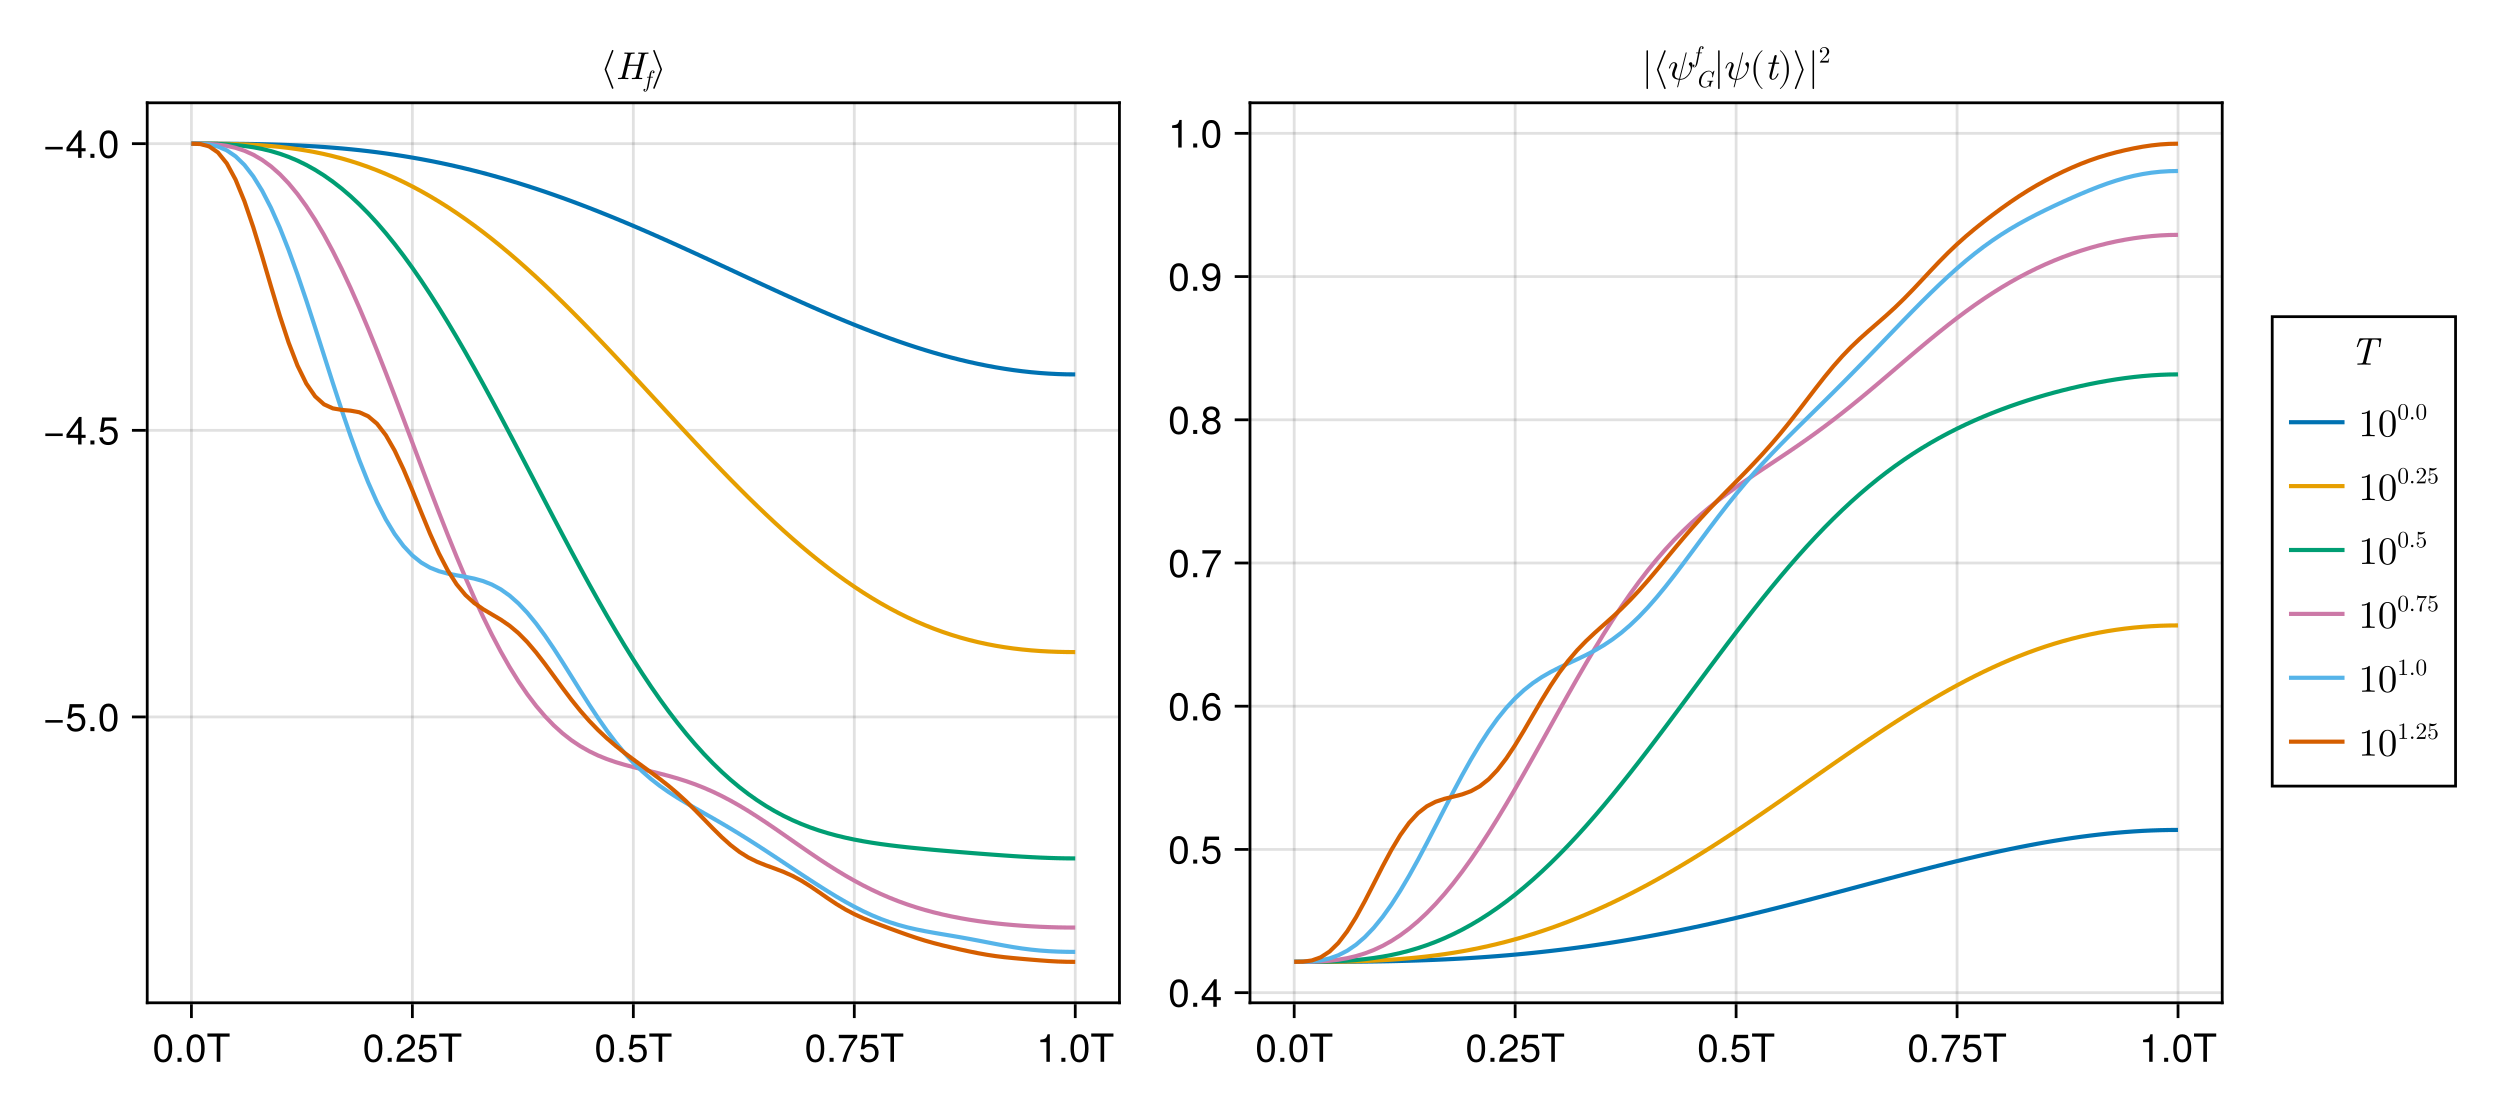 <?xml version="1.0" encoding="UTF-8"?>
<svg xmlns="http://www.w3.org/2000/svg" xmlns:xlink="http://www.w3.org/1999/xlink" width="900" height="400" viewBox="0 0 900 400">
<defs>
<g>
<g id="glyph-0-0-a374ce57">
<path d="M 7.094 -4.781 C 7.094 -1.516 5.953 0.203 3.844 0.203 C 1.719 0.203 0.609 -1.516 0.609 -4.859 C 0.609 -8.188 1.703 -9.922 3.844 -9.922 C 6 -9.922 7.094 -8.219 7.094 -4.781 Z M 5.844 -4.891 C 5.844 -7.547 5.188 -8.828 3.844 -8.828 C 2.516 -8.828 1.859 -7.562 1.859 -4.844 C 1.859 -2.125 2.516 -0.812 3.828 -0.812 C 5.188 -0.812 5.844 -2.078 5.844 -4.891 Z M 5.844 -4.891 "/>
</g>
<g id="glyph-1-0-a374ce57">
<path d="M 2.672 0 C 2.672 0 1.219 0 1.219 0 C 1.219 0 1.219 -1.453 1.219 -1.453 C 1.219 -1.453 2.672 -1.453 2.672 -1.453 C 2.672 -1.453 2.672 0 2.672 0 Z M 2.672 0 "/>
</g>
<g id="glyph-1-1-a374ce57">
<path d="M 7.094 -4.781 C 7.094 -1.516 5.953 0.203 3.844 0.203 C 1.719 0.203 0.609 -1.516 0.609 -4.859 C 0.609 -8.188 1.703 -9.922 3.844 -9.922 C 6 -9.922 7.094 -8.219 7.094 -4.781 Z M 5.844 -4.891 C 5.844 -7.547 5.188 -8.828 3.844 -8.828 C 2.516 -8.828 1.859 -7.562 1.859 -4.844 C 1.859 -2.125 2.516 -0.812 3.828 -0.812 C 5.188 -0.812 5.844 -2.078 5.844 -4.891 Z M 5.844 -4.891 "/>
</g>
<g id="glyph-1-2-a374ce57">
<path d="M 8.297 -9.062 C 8.297 -9.062 4.953 -9.062 4.953 -9.062 C 4.953 -9.062 4.953 0 4.953 0 C 4.953 0 3.656 0 3.656 0 C 3.656 0 3.656 -9.062 3.656 -9.062 C 3.656 -9.062 0.297 -9.062 0.297 -9.062 C 0.297 -9.062 0.297 -10.203 0.297 -10.203 C 0.297 -10.203 8.297 -10.203 8.297 -10.203 C 8.297 -10.203 8.297 -9.062 8.297 -9.062 Z M 8.297 -9.062 "/>
</g>
<g id="glyph-1-3-a374ce57">
<path d="M 7.156 -7.016 C 7.156 -5.797 6.438 -4.766 5.047 -4.016 C 5.047 -4.016 3.656 -3.266 3.656 -3.266 C 2.438 -2.547 1.984 -2.031 1.859 -1.219 C 1.859 -1.219 7.078 -1.219 7.078 -1.219 C 7.078 -1.219 7.078 0 7.078 0 C 7.078 0 0.469 0 0.469 0 C 0.594 -2.188 1.188 -3.125 3.266 -4.297 C 3.266 -4.297 4.547 -5.031 4.547 -5.031 C 5.438 -5.531 5.891 -6.203 5.891 -6.984 C 5.891 -8.047 5.047 -8.844 3.938 -8.844 C 2.719 -8.844 2.031 -8.141 1.938 -6.484 C 1.938 -6.484 0.703 -6.484 0.703 -6.484 C 0.766 -8.891 1.953 -9.922 3.969 -9.922 C 5.859 -9.922 7.156 -8.688 7.156 -7.016 Z M 7.156 -7.016 "/>
</g>
<g id="glyph-1-4-a374ce57">
<path d="M 7.188 -3.297 C 7.188 -1.188 5.781 0.203 3.781 0.203 C 2.016 0.203 0.891 -0.578 0.484 -2.547 C 0.484 -2.547 1.719 -2.547 1.719 -2.547 C 2.016 -1.422 2.672 -0.875 3.75 -0.875 C 5.094 -0.875 5.922 -1.688 5.922 -3.125 C 5.922 -4.594 5.078 -5.453 3.75 -5.453 C 2.984 -5.453 2.5 -5.203 1.938 -4.516 C 1.938 -4.516 0.797 -4.516 0.797 -4.516 C 0.797 -4.516 1.547 -9.719 1.547 -9.719 C 1.547 -9.719 6.656 -9.719 6.656 -9.719 C 6.656 -9.719 6.656 -8.5 6.656 -8.5 C 6.656 -8.5 2.531 -8.5 2.531 -8.5 C 2.531 -8.5 2.141 -5.938 2.141 -5.938 C 2.719 -6.359 3.281 -6.531 3.969 -6.531 C 5.875 -6.531 7.188 -5.25 7.188 -3.297 Z M 7.188 -3.297 "/>
</g>
<g id="glyph-1-5-a374ce57">
<path d="M 7.281 -8.688 C 5.188 -6.203 3.797 -3.203 3.25 0 C 3.25 0 1.938 0 1.938 0 C 2.625 -3.109 4.031 -6 6 -8.5 C 6 -8.5 0.641 -8.5 0.641 -8.5 C 0.641 -8.5 0.641 -9.719 0.641 -9.719 C 0.641 -9.719 7.281 -9.719 7.281 -9.719 C 7.281 -9.719 7.281 -8.688 7.281 -8.688 Z M 7.281 -8.688 "/>
</g>
<g id="glyph-1-6-a374ce57">
<path d="M 4.859 0 C 4.859 0 3.625 0 3.625 0 C 3.625 0 3.625 -7.062 3.625 -7.062 C 3.625 -7.062 1.422 -7.062 1.422 -7.062 C 1.422 -7.062 1.422 -7.953 1.422 -7.953 C 3.328 -8.188 3.609 -8.406 4.047 -9.922 C 4.047 -9.922 4.859 -9.922 4.859 -9.922 C 4.859 -9.922 4.859 0 4.859 0 Z M 4.859 0 "/>
</g>
<g id="glyph-1-7-a374ce57">
<path d="M 7.219 -3.031 C 7.219 -3.031 0.953 -3.031 0.953 -3.031 C 0.953 -3.031 0.953 -3.969 0.953 -3.969 C 0.953 -3.969 7.219 -3.969 7.219 -3.969 C 7.219 -3.969 7.219 -3.031 7.219 -3.031 Z M 7.219 -3.031 "/>
</g>
<g id="glyph-1-8-a374ce57">
<path d="M 7.281 -2.375 C 7.281 -2.375 5.812 -2.375 5.812 -2.375 C 5.812 -2.375 5.812 0 5.812 0 C 5.812 0 4.578 0 4.578 0 C 4.578 0 4.578 -2.375 4.578 -2.375 C 4.578 -2.375 0.391 -2.375 0.391 -2.375 C 0.391 -2.375 0.391 -3.688 0.391 -3.688 C 0.391 -3.688 4.906 -9.922 4.906 -9.922 C 4.906 -9.922 5.812 -9.922 5.812 -9.922 C 5.812 -9.922 5.812 -3.484 5.812 -3.484 C 5.812 -3.484 7.281 -3.484 7.281 -3.484 C 7.281 -3.484 7.281 -2.375 7.281 -2.375 Z M 4.578 -3.484 C 4.578 -3.484 4.578 -7.828 4.578 -7.828 C 4.578 -7.828 1.469 -3.484 1.469 -3.484 C 1.469 -3.484 4.578 -3.484 4.578 -3.484 Z M 4.578 -3.484 "/>
</g>
<g id="glyph-1-9-a374ce57">
<path d="M 7.188 -3.078 C 7.188 -1.141 5.828 0.203 3.938 0.203 C 1.672 0.203 0.609 -1.422 0.609 -4.516 C 0.609 -7.984 1.844 -9.922 4.156 -9.922 C 5.672 -9.922 6.734 -8.953 6.969 -7.344 C 6.969 -7.344 5.734 -7.344 5.734 -7.344 C 5.547 -8.281 4.938 -8.828 4.078 -8.828 C 2.656 -8.828 1.875 -7.484 1.859 -5.062 C 2.391 -5.797 3.156 -6.172 4.141 -6.172 C 5.922 -6.172 7.188 -4.922 7.188 -3.078 Z M 5.922 -2.984 C 5.922 -4.312 5.188 -5.078 3.984 -5.078 C 2.766 -5.078 1.938 -4.281 1.938 -3.047 C 1.938 -1.781 2.797 -0.875 3.953 -0.875 C 5.078 -0.875 5.922 -1.734 5.922 -2.984 Z M 5.922 -2.984 "/>
</g>
<g id="glyph-1-10-a374ce57">
<path d="M 7.188 -2.797 C 7.188 -1 5.812 0.203 3.844 0.203 C 1.891 0.203 0.516 -1 0.516 -2.812 C 0.516 -3.906 1.078 -4.672 2.219 -5.219 C 1.203 -5.859 0.875 -6.359 0.875 -7.281 C 0.875 -8.828 2.094 -9.922 3.844 -9.922 C 5.609 -9.922 6.828 -8.828 6.828 -7.281 C 6.828 -6.344 6.5 -5.844 5.469 -5.219 C 6.625 -4.672 7.188 -3.906 7.188 -2.797 Z M 5.578 -7.25 C 5.578 -8.219 4.906 -8.828 3.844 -8.828 C 2.812 -8.828 2.125 -8.219 2.125 -7.266 C 2.125 -6.328 2.812 -5.719 3.844 -5.719 C 4.891 -5.719 5.578 -6.328 5.578 -7.25 Z M 5.922 -2.781 C 5.922 -3.953 5.078 -4.672 3.844 -4.672 C 2.625 -4.672 1.781 -3.953 1.781 -2.781 C 1.781 -1.625 2.625 -0.875 3.828 -0.875 C 5.078 -0.875 5.922 -1.609 5.922 -2.781 Z M 5.922 -2.781 "/>
</g>
<g id="glyph-1-11-a374ce57">
<path d="M 7.125 -5.188 C 7.125 -1.766 5.875 0.203 3.562 0.203 C 2.047 0.203 0.984 -0.75 0.734 -2.375 C 0.734 -2.375 1.969 -2.375 1.969 -2.375 C 2.172 -1.422 2.766 -0.875 3.641 -0.875 C 5.047 -0.875 5.844 -2.219 5.859 -4.641 C 5.203 -3.875 4.516 -3.547 3.578 -3.547 C 1.797 -3.547 0.531 -4.781 0.531 -6.641 C 0.531 -8.578 1.891 -9.922 3.781 -9.922 C 6.047 -9.922 7.125 -8.297 7.125 -5.188 Z M 5.781 -6.656 C 5.781 -7.953 4.906 -8.844 3.766 -8.844 C 2.625 -8.844 1.797 -8 1.797 -6.734 C 1.797 -5.406 2.531 -4.641 3.719 -4.641 C 4.922 -4.641 5.781 -5.453 5.781 -6.656 Z M 5.781 -6.656 "/>
</g>
<g id="glyph-2-0-a374ce57">
<path d="M 2.672 0 C 2.672 0 1.219 0 1.219 0 C 1.219 0 1.219 -1.453 1.219 -1.453 C 1.219 -1.453 2.672 -1.453 2.672 -1.453 C 2.672 -1.453 2.672 0 2.672 0 Z M 2.672 0 "/>
</g>
<g id="glyph-3-0-a374ce57">
<path d="M 4.703 3.219 C 4.703 3.172 4.703 3.156 4.688 3.125 L 2.109 -3.5 L 4.688 -10.125 C 4.703 -10.156 4.703 -10.172 4.703 -10.219 C 4.703 -10.375 4.578 -10.5 4.422 -10.5 C 4.312 -10.5 4.203 -10.438 4.156 -10.312 L 1.547 -3.594 C 1.547 -3.562 1.547 -3.547 1.547 -3.5 C 1.547 -3.453 1.547 -3.438 1.547 -3.406 L 4.156 3.312 C 4.203 3.438 4.312 3.5 4.422 3.5 C 4.578 3.5 4.703 3.375 4.703 3.219 Z M 4.703 3.219 "/>
</g>
<g id="glyph-3-1-a374ce57">
<path d="M 3.891 -3.594 L 1.281 -10.312 C 1.25 -10.438 1.141 -10.5 1.016 -10.5 C 0.875 -10.5 0.734 -10.375 0.734 -10.219 C 0.734 -10.172 0.734 -10.156 0.75 -10.125 L 3.328 -3.5 L 0.75 3.125 C 0.734 3.156 0.734 3.172 0.734 3.219 C 0.734 3.375 0.875 3.5 1.016 3.5 C 1.141 3.5 1.25 3.438 1.281 3.312 L 3.891 -3.406 C 3.906 -3.438 3.906 -3.453 3.906 -3.5 C 3.906 -3.547 3.906 -3.562 3.891 -3.594 Z M 3.891 -3.594 "/>
</g>
<g id="glyph-3-2-a374ce57">
<path d="M 2.219 3.219 L 2.219 -10.219 C 2.219 -10.375 2.094 -10.5 1.953 -10.5 C 1.797 -10.5 1.672 -10.375 1.672 -10.219 L 1.672 3.219 C 1.672 3.375 1.797 3.5 1.953 3.5 C 2.094 3.5 2.219 3.375 2.219 3.219 Z M 2.219 3.219 "/>
</g>
<g id="glyph-3-3-a374ce57">
<path d="M 8.891 -5.203 C 8.891 -5.984 8.516 -6.188 8.281 -6.188 C 7.922 -6.188 7.578 -5.828 7.578 -5.516 C 7.578 -5.328 7.656 -5.25 7.781 -5.141 C 7.938 -4.984 8.281 -4.625 8.281 -3.953 C 8.281 -3.047 7.562 -1.906 7.062 -1.406 C 5.844 -0.156 4.938 -0.156 4.438 -0.156 L 6.75 -9.359 C 6.766 -9.406 6.797 -9.484 6.797 -9.562 C 6.797 -9.703 6.688 -9.719 6.625 -9.719 C 6.484 -9.719 6.469 -9.688 6.406 -9.438 L 4.094 -0.188 C 3.031 -0.312 2.484 -0.828 2.484 -1.75 C 2.484 -2.031 2.484 -2.391 3.25 -4.359 C 3.297 -4.516 3.406 -4.766 3.406 -5.047 C 3.406 -5.672 2.953 -6.188 2.25 -6.188 C 0.922 -6.188 0.406 -4.156 0.406 -4.031 C 0.406 -3.891 0.578 -3.891 0.578 -3.891 C 0.719 -3.891 0.734 -3.922 0.797 -4.141 C 1.172 -5.469 1.734 -5.875 2.219 -5.875 C 2.328 -5.875 2.562 -5.875 2.562 -5.438 C 2.562 -5.062 2.422 -4.719 2.234 -4.234 C 1.562 -2.469 1.562 -2.094 1.562 -1.859 C 1.562 -0.531 2.656 0.047 4 0.125 C 3.891 0.625 3.891 0.656 3.703 1.406 C 3.656 1.547 3.375 2.688 3.375 2.734 C 3.375 2.734 3.375 2.875 3.547 2.875 C 3.547 2.875 3.641 2.875 3.672 2.812 C 3.703 2.781 3.797 2.438 3.844 2.234 L 4.375 0.156 C 4.891 0.156 6.125 0.156 7.438 -1.344 C 8.016 -1.984 8.297 -2.609 8.453 -3.031 C 8.578 -3.375 8.891 -4.594 8.891 -5.203 Z M 8.891 -5.203 "/>
</g>
<g id="glyph-3-4-a374ce57">
<path d="M 4.641 3.328 C 4.641 3.297 4.625 3.25 4.594 3.219 C 3.141 2.125 2.172 -0.672 2.172 -2.906 L 2.172 -4.094 C 2.172 -6.328 3.141 -9.125 4.594 -10.219 C 4.625 -10.25 4.641 -10.297 4.641 -10.328 C 4.641 -10.406 4.578 -10.469 4.516 -10.469 C 4.484 -10.469 4.453 -10.453 4.422 -10.438 C 2.891 -9.281 1.406 -6.484 1.406 -4.094 L 1.406 -2.906 C 1.406 -0.516 2.891 2.281 4.422 3.438 C 4.453 3.453 4.484 3.469 4.516 3.469 C 4.578 3.469 4.641 3.406 4.641 3.328 Z M 4.641 3.328 "/>
</g>
<g id="glyph-3-5-a374ce57">
<path d="M 4.031 -2.906 L 4.031 -4.094 C 4.031 -6.484 2.562 -9.281 1.016 -10.438 C 1 -10.453 0.969 -10.469 0.938 -10.469 C 0.875 -10.469 0.797 -10.406 0.797 -10.328 C 0.797 -10.297 0.828 -10.25 0.859 -10.219 C 2.312 -9.125 3.281 -6.328 3.281 -4.094 L 3.281 -2.906 C 3.281 -0.672 2.312 2.125 0.859 3.219 C 0.828 3.25 0.797 3.297 0.797 3.328 C 0.797 3.406 0.875 3.469 0.938 3.469 C 0.969 3.469 1 3.453 1.016 3.438 C 2.562 2.281 4.031 -0.516 4.031 -2.906 Z M 4.031 -2.906 "/>
</g>
<g id="glyph-3-6-a374ce57">
<path d="M 5.859 0 L 5.859 -0.438 L 5.422 -0.438 C 4.156 -0.438 4.109 -0.594 4.109 -1.109 L 4.109 -8.953 C 4.109 -9.297 4.109 -9.328 3.797 -9.328 C 2.922 -8.422 1.688 -8.422 1.25 -8.422 L 1.25 -8 C 1.531 -8 2.359 -8 3.078 -8.359 L 3.078 -1.109 C 3.078 -0.609 3.031 -0.438 1.781 -0.438 L 1.328 -0.438 L 1.328 0 C 1.812 -0.047 3.031 -0.047 3.594 -0.047 C 4.156 -0.047 5.375 -0.047 5.859 0 Z M 5.859 0 "/>
</g>
<g id="glyph-3-7-a374ce57">
<path d="M 6.438 -4.484 C 6.438 -5.594 6.375 -6.719 5.875 -7.75 C 5.234 -9.094 4.094 -9.328 3.5 -9.328 C 2.656 -9.328 1.641 -8.953 1.062 -7.656 C 0.609 -6.688 0.547 -5.594 0.547 -4.484 C 0.547 -3.438 0.609 -2.172 1.172 -1.109 C 1.781 0.031 2.797 0.312 3.484 0.312 C 4.234 0.312 5.312 0.016 5.922 -1.312 C 6.375 -2.281 6.438 -3.375 6.438 -4.484 Z M 5.281 -4.641 C 5.281 -3.594 5.281 -2.641 5.125 -1.75 C 4.906 -0.422 4.109 0 3.484 0 C 2.938 0 2.109 -0.344 1.859 -1.688 C 1.703 -2.531 1.703 -3.828 1.703 -4.641 C 1.703 -5.547 1.703 -6.469 1.812 -7.219 C 2.094 -8.891 3.141 -9.016 3.484 -9.016 C 3.953 -9.016 4.875 -8.766 5.141 -7.375 C 5.281 -6.594 5.281 -5.531 5.281 -4.641 Z M 5.281 -4.641 "/>
</g>
<g id="glyph-4-0-a374ce57">
<path d="M 9.641 -0.25 C 9.641 -0.438 9.547 -0.438 9.266 -0.438 C 8.453 -0.438 8.453 -0.547 8.453 -0.672 C 8.453 -0.672 8.453 -0.781 8.516 -1 L 10.406 -8.562 C 10.516 -9.016 10.625 -9.125 11.516 -9.125 C 11.797 -9.125 11.922 -9.125 11.922 -9.375 C 11.922 -9.531 11.828 -9.562 11.734 -9.562 C 11.203 -9.562 10.625 -9.516 10.078 -9.516 C 9.516 -9.516 8.953 -9.562 8.406 -9.562 C 8.312 -9.562 8.141 -9.562 8.141 -9.297 C 8.141 -9.125 8.25 -9.125 8.516 -9.125 C 8.953 -9.125 9.328 -9.125 9.328 -8.891 C 9.328 -8.844 9.328 -8.812 9.266 -8.625 L 8.406 -5.188 L 4.578 -5.188 L 5.422 -8.562 C 5.531 -9.016 5.641 -9.125 6.531 -9.125 C 6.812 -9.125 6.938 -9.125 6.938 -9.375 C 6.938 -9.531 6.844 -9.562 6.75 -9.562 C 6.219 -9.562 5.641 -9.516 5.094 -9.516 C 4.531 -9.516 3.969 -9.562 3.422 -9.562 C 3.328 -9.562 3.156 -9.562 3.156 -9.297 C 3.156 -9.125 3.266 -9.125 3.531 -9.125 C 3.969 -9.125 4.344 -9.125 4.344 -8.891 C 4.344 -8.844 4.344 -8.812 4.281 -8.625 L 2.391 -1.016 C 2.281 -0.547 2.203 -0.438 1.25 -0.438 C 1.016 -0.438 0.875 -0.438 0.875 -0.172 C 0.875 0 1.016 0 1.062 0 C 1.594 0 2.172 -0.047 2.719 -0.047 C 3.281 -0.047 3.844 0 4.391 0 C 4.5 0 4.656 0 4.656 -0.25 C 4.656 -0.438 4.562 -0.438 4.281 -0.438 C 3.469 -0.438 3.469 -0.547 3.469 -0.672 C 3.469 -0.734 3.469 -0.75 3.531 -0.953 L 4.469 -4.766 L 8.297 -4.766 L 7.375 -1.016 C 7.266 -0.547 7.188 -0.438 6.234 -0.438 C 6 -0.438 5.859 -0.438 5.859 -0.172 C 5.859 0 6 0 6.047 0 C 6.578 0 7.156 -0.047 7.703 -0.047 C 8.266 -0.047 8.828 0 9.375 0 C 9.484 0 9.641 0 9.641 -0.25 Z M 9.641 -0.25 "/>
</g>
<g id="glyph-4-1-a374ce57">
<path d="M 4.984 -2 C 4.984 -2.141 4.875 -2.141 4.781 -2.141 C 4.609 -2.141 4.609 -2.125 4.5 -1.875 C 4.234 -1.203 3.688 -0.156 2.891 -0.156 C 2.5 -0.156 2.5 -0.5 2.5 -0.734 C 2.5 -0.828 2.5 -1.047 2.609 -1.438 L 3.641 -5.594 L 4.828 -5.594 C 5.062 -5.594 5.219 -5.594 5.219 -5.859 C 5.219 -6.031 5.094 -6.031 4.875 -6.031 L 3.75 -6.031 L 4.266 -8.109 C 4.328 -8.297 4.328 -8.328 4.328 -8.406 C 4.328 -8.688 4.094 -8.766 3.953 -8.766 C 3.594 -8.766 3.453 -8.469 3.406 -8.266 L 2.859 -6.031 L 1.672 -6.031 C 1.422 -6.031 1.281 -6.031 1.281 -5.766 C 1.281 -5.594 1.406 -5.594 1.625 -5.594 L 2.75 -5.594 L 1.734 -1.578 C 1.719 -1.531 1.672 -1.297 1.672 -1.109 C 1.672 -0.406 2.125 0.156 2.859 0.156 C 4.266 0.156 4.984 -1.938 4.984 -2 Z M 4.984 -2 "/>
</g>
<g id="glyph-4-2-a374ce57">
<path d="M 10.844 -6.625 L 11.266 -9.125 C 11.281 -9.188 11.281 -9.25 11.281 -9.312 C 11.281 -9.484 11.156 -9.484 10.938 -9.484 L 3.75 -9.484 C 3.469 -9.484 3.438 -9.484 3.344 -9.219 L 2.516 -6.719 C 2.453 -6.531 2.453 -6.484 2.453 -6.484 C 2.453 -6.328 2.625 -6.328 2.656 -6.328 C 2.719 -6.328 2.766 -6.328 2.812 -6.375 C 2.844 -6.391 2.859 -6.406 3 -6.781 C 3.656 -8.75 4.047 -9.047 5.859 -9.047 L 6.328 -9.047 C 6.656 -9.047 6.656 -8.984 6.656 -8.891 C 6.656 -8.797 6.625 -8.672 6.594 -8.578 L 4.719 -1.062 C 4.594 -0.578 4.469 -0.438 3.234 -0.438 L 3.016 -0.438 C 2.766 -0.438 2.625 -0.438 2.625 -0.172 C 2.625 0 2.781 0 2.859 0 C 3.562 0 4.312 -0.047 5.031 -0.047 C 5.75 -0.047 6.516 0 7.219 0 C 7.344 0 7.516 0 7.516 -0.281 C 7.516 -0.438 7.375 -0.438 7.172 -0.438 L 6.953 -0.438 C 6.734 -0.438 6.297 -0.469 6.266 -0.469 C 5.859 -0.5 5.797 -0.562 5.797 -0.75 C 5.797 -0.797 5.797 -0.828 5.859 -1.016 L 7.734 -8.547 C 7.828 -8.969 7.938 -9 8.047 -9.016 C 8.156 -9.047 8.547 -9.047 8.781 -9.047 C 10.234 -9.047 10.562 -8.844 10.562 -7.984 C 10.562 -7.812 10.562 -7.547 10.422 -6.719 C 10.391 -6.562 10.391 -6.516 10.391 -6.516 C 10.391 -6.328 10.531 -6.328 10.594 -6.328 C 10.781 -6.328 10.812 -6.375 10.844 -6.625 Z M 10.844 -6.625 "/>
</g>
<g id="glyph-5-0-a374ce57">
<path d="M 3.797 -5.375 C 3.797 -5.734 3.453 -5.922 3.109 -5.922 C 2.281 -5.922 2.078 -4.828 2.016 -4.547 L 1.844 -3.625 L 1.281 -3.625 C 1.156 -3.625 1.062 -3.625 1.062 -3.453 C 1.062 -3.359 1.141 -3.359 1.266 -3.359 L 1.797 -3.359 L 1.172 -0.234 C 1.078 0.297 0.984 0.641 0.938 0.812 C 0.875 1.094 0.766 1.531 0.469 1.531 C 0.375 1.531 0.219 1.516 0.125 1.391 C 0.375 1.344 0.5 1.141 0.5 0.969 C 0.5 0.797 0.344 0.703 0.203 0.703 C 0 0.703 -0.203 0.875 -0.203 1.172 C -0.203 1.547 0.156 1.719 0.469 1.719 C 1.344 1.719 1.688 -0.047 1.734 -0.344 L 2.328 -3.359 L 3.016 -3.359 C 3.156 -3.359 3.25 -3.359 3.25 -3.516 C 3.25 -3.625 3.172 -3.625 3.031 -3.625 L 2.375 -3.625 L 2.641 -4.984 C 2.719 -5.297 2.812 -5.734 3.109 -5.734 C 3.172 -5.734 3.359 -5.719 3.469 -5.594 C 3.219 -5.547 3.094 -5.344 3.094 -5.172 C 3.094 -5 3.25 -4.906 3.375 -4.906 C 3.594 -4.906 3.797 -5.078 3.797 -5.375 Z M 3.797 -5.375 "/>
</g>
<g id="glyph-6-0-a374ce57">
<path d="M 6.453 -2.188 C 6.453 -2.25 6.422 -2.297 6.344 -2.297 C 6.094 -2.297 5.797 -2.266 5.531 -2.266 C 5.172 -2.266 4.797 -2.297 4.438 -2.297 C 4.359 -2.297 4.25 -2.297 4.25 -2.125 C 4.25 -2.031 4.344 -2.031 4.469 -2.031 L 4.547 -2.031 C 4.656 -2.031 4.797 -2.031 4.906 -2.016 C 5.078 -2 5.141 -1.984 5.141 -1.859 C 5.141 -1.828 5.141 -1.812 5.078 -1.578 C 4.891 -0.828 4.875 -0.734 4.625 -0.5 C 4.266 -0.172 3.797 -0.078 3.484 -0.078 C 2.688 -0.078 2 -0.625 2 -1.75 C 2 -2.234 2.188 -3.578 2.875 -4.5 C 3.453 -5.281 4.219 -5.672 4.859 -5.672 C 5.766 -5.672 6.062 -4.859 6.062 -4.125 C 6.062 -3.906 6.016 -3.641 6.016 -3.609 C 6.016 -3.531 6.109 -3.531 6.141 -3.531 C 6.234 -3.531 6.266 -3.531 6.297 -3.688 L 6.812 -5.719 C 6.812 -5.766 6.828 -5.812 6.828 -5.844 C 6.828 -5.844 6.812 -5.922 6.734 -5.922 C 6.734 -5.922 6.672 -5.922 6.594 -5.828 L 6.062 -5.219 C 5.703 -5.797 5.219 -5.922 4.797 -5.922 C 3.062 -5.922 1.266 -4.031 1.266 -2.062 C 1.266 -0.703 2.141 0.188 3.328 0.188 C 4.109 0.188 4.719 -0.203 4.953 -0.516 C 5.031 -0.312 5.219 -0.016 5.312 -0.016 C 5.375 -0.016 5.391 -0.062 5.406 -0.156 L 5.812 -1.75 C 5.875 -1.953 5.891 -2.031 6.25 -2.031 C 6.359 -2.031 6.453 -2.031 6.453 -2.188 Z M 6.453 -2.188 "/>
</g>
<g id="glyph-6-1-a374ce57">
<path d="M 3.797 -5.375 C 3.797 -5.734 3.453 -5.922 3.109 -5.922 C 2.281 -5.922 2.078 -4.828 2.016 -4.547 L 1.844 -3.625 L 1.281 -3.625 C 1.156 -3.625 1.062 -3.625 1.062 -3.453 C 1.062 -3.359 1.141 -3.359 1.266 -3.359 L 1.797 -3.359 L 1.172 -0.234 C 1.078 0.297 0.984 0.641 0.938 0.812 C 0.875 1.094 0.766 1.531 0.469 1.531 C 0.375 1.531 0.219 1.516 0.125 1.391 C 0.375 1.344 0.5 1.141 0.5 0.969 C 0.5 0.797 0.344 0.703 0.203 0.703 C 0 0.703 -0.203 0.875 -0.203 1.172 C -0.203 1.547 0.156 1.719 0.469 1.719 C 1.344 1.719 1.688 -0.047 1.734 -0.344 L 2.328 -3.359 L 3.016 -3.359 C 3.156 -3.359 3.25 -3.359 3.25 -3.516 C 3.25 -3.625 3.172 -3.625 3.031 -3.625 L 2.375 -3.625 L 2.641 -4.984 C 2.719 -5.297 2.812 -5.734 3.109 -5.734 C 3.172 -5.734 3.359 -5.719 3.469 -5.594 C 3.219 -5.547 3.094 -5.344 3.094 -5.172 C 3.094 -5 3.25 -4.906 3.375 -4.906 C 3.594 -4.906 3.797 -5.078 3.797 -5.375 Z M 3.797 -5.375 "/>
</g>
<g id="glyph-7-0-a374ce57">
<path d="M 3.781 -1.469 L 3.562 -1.469 C 3.516 -1.203 3.469 -0.844 3.375 -0.719 C 3.328 -0.641 2.766 -0.641 2.578 -0.641 L 1.062 -0.641 L 1.953 -1.516 C 3.266 -2.672 3.781 -3.125 3.781 -3.969 C 3.781 -4.922 3.016 -5.594 2 -5.594 C 1.047 -5.594 0.422 -4.828 0.422 -4.078 C 0.422 -3.609 0.844 -3.609 0.859 -3.609 C 1.016 -3.609 1.297 -3.703 1.297 -4.047 C 1.297 -4.266 1.156 -4.484 0.859 -4.484 C 0.797 -4.484 0.766 -4.484 0.75 -4.484 C 0.938 -5.031 1.391 -5.344 1.891 -5.344 C 2.641 -5.344 3.016 -4.656 3.016 -3.969 C 3.016 -3.297 2.594 -2.625 2.125 -2.109 L 0.516 -0.312 C 0.422 -0.219 0.422 -0.203 0.422 0 L 3.531 0 Z M 3.781 -1.469 "/>
</g>
<g id="glyph-8-0-a374ce57">
<path d="M 3.859 -2.688 C 3.859 -3.359 3.828 -4.031 3.531 -4.656 C 3.141 -5.469 2.453 -5.594 2.094 -5.594 C 1.594 -5.594 0.984 -5.375 0.641 -4.594 C 0.375 -4.016 0.328 -3.359 0.328 -2.688 C 0.328 -2.062 0.359 -1.297 0.703 -0.672 C 1.062 0.016 1.688 0.188 2.094 0.188 C 2.547 0.188 3.188 0.016 3.562 -0.797 C 3.828 -1.375 3.859 -2.031 3.859 -2.688 Z M 3.172 -2.797 C 3.172 -2.156 3.172 -1.594 3.078 -1.047 C 2.953 -0.25 2.469 0 2.094 0 C 1.766 0 1.266 -0.203 1.125 -1.016 C 1.031 -1.516 1.031 -2.297 1.031 -2.797 C 1.031 -3.328 1.031 -3.891 1.094 -4.344 C 1.25 -5.344 1.891 -5.406 2.094 -5.406 C 2.375 -5.406 2.922 -5.266 3.078 -4.438 C 3.172 -3.953 3.172 -3.328 3.172 -2.797 Z M 3.172 -2.797 "/>
</g>
<g id="glyph-8-1-a374ce57">
<path d="M 1.609 -0.453 C 1.609 -0.688 1.406 -0.891 1.172 -0.891 C 0.922 -0.891 0.719 -0.688 0.719 -0.453 C 0.719 -0.203 0.922 0 1.172 0 C 1.406 0 1.609 -0.203 1.609 -0.453 Z M 1.609 -0.453 "/>
</g>
<g id="glyph-8-2-a374ce57">
<path d="M 3.781 -1.469 L 3.562 -1.469 C 3.516 -1.203 3.469 -0.844 3.375 -0.719 C 3.328 -0.641 2.766 -0.641 2.578 -0.641 L 1.062 -0.641 L 1.953 -1.516 C 3.266 -2.672 3.781 -3.125 3.781 -3.969 C 3.781 -4.922 3.016 -5.594 2 -5.594 C 1.047 -5.594 0.422 -4.828 0.422 -4.078 C 0.422 -3.609 0.844 -3.609 0.859 -3.609 C 1.016 -3.609 1.297 -3.703 1.297 -4.047 C 1.297 -4.266 1.156 -4.484 0.859 -4.484 C 0.797 -4.484 0.766 -4.484 0.75 -4.484 C 0.938 -5.031 1.391 -5.344 1.891 -5.344 C 2.641 -5.344 3.016 -4.656 3.016 -3.969 C 3.016 -3.297 2.594 -2.625 2.125 -2.109 L 0.516 -0.312 C 0.422 -0.219 0.422 -0.203 0.422 0 L 3.531 0 Z M 3.781 -1.469 "/>
</g>
<g id="glyph-8-3-a374ce57">
<path d="M 3.781 -1.688 C 3.781 -2.688 3.078 -3.531 2.172 -3.531 C 1.781 -3.531 1.406 -3.391 1.109 -3.109 L 1.109 -4.734 C 1.281 -4.688 1.562 -4.625 1.828 -4.625 C 2.859 -4.625 3.453 -5.391 3.453 -5.5 C 3.453 -5.562 3.422 -5.594 3.359 -5.594 C 3.359 -5.594 3.344 -5.594 3.297 -5.578 C 3.125 -5.5 2.719 -5.328 2.156 -5.328 C 1.812 -5.328 1.422 -5.391 1.031 -5.562 C 0.969 -5.594 0.938 -5.594 0.938 -5.594 C 0.844 -5.594 0.844 -5.516 0.844 -5.391 L 0.844 -2.906 C 0.844 -2.75 0.844 -2.688 0.969 -2.688 C 1.031 -2.688 1.047 -2.703 1.078 -2.75 C 1.172 -2.891 1.484 -3.344 2.156 -3.344 C 2.594 -3.344 2.812 -2.953 2.875 -2.812 C 3.016 -2.5 3.031 -2.172 3.031 -1.75 C 3.031 -1.453 3.031 -0.953 2.828 -0.594 C 2.625 -0.266 2.312 -0.047 1.922 -0.047 C 1.312 -0.047 0.828 -0.5 0.688 -0.984 C 0.719 -0.984 0.734 -0.969 0.828 -0.969 C 1.109 -0.969 1.25 -1.188 1.25 -1.391 C 1.25 -1.594 1.109 -1.797 0.828 -1.797 C 0.719 -1.797 0.422 -1.734 0.422 -1.359 C 0.422 -0.625 1 0.188 1.938 0.188 C 2.922 0.188 3.781 -0.625 3.781 -1.688 Z M 3.781 -1.688 "/>
</g>
<g id="glyph-8-4-a374ce57">
<path d="M 4.078 -5.406 L 2.031 -5.406 C 1.016 -5.406 0.984 -5.516 0.953 -5.688 L 0.75 -5.688 L 0.469 -3.953 L 0.688 -3.953 C 0.703 -4.078 0.781 -4.609 0.891 -4.719 C 0.953 -4.766 1.609 -4.766 1.719 -4.766 L 3.453 -4.766 L 2.516 -3.438 C 1.75 -2.297 1.484 -1.141 1.484 -0.281 C 1.484 -0.188 1.484 0.188 1.859 0.188 C 2.25 0.188 2.25 -0.188 2.25 -0.281 L 2.25 -0.703 C 2.25 -1.172 2.281 -1.625 2.344 -2.078 C 2.375 -2.281 2.5 -3 2.859 -3.516 L 4 -5.125 C 4.078 -5.219 4.078 -5.234 4.078 -5.406 Z M 4.078 -5.406 "/>
</g>
<g id="glyph-8-5-a374ce57">
<path d="M 3.516 0 L 3.516 -0.266 L 3.25 -0.266 C 2.5 -0.266 2.469 -0.359 2.469 -0.672 L 2.469 -5.375 C 2.469 -5.578 2.469 -5.594 2.281 -5.594 C 1.75 -5.062 1.016 -5.062 0.75 -5.062 L 0.75 -4.797 C 0.922 -4.797 1.406 -4.797 1.844 -5.016 L 1.844 -0.672 C 1.844 -0.359 1.828 -0.266 1.062 -0.266 L 0.797 -0.266 L 0.797 0 C 1.094 -0.031 1.828 -0.031 2.156 -0.031 C 2.5 -0.031 3.234 -0.031 3.516 0 Z M 3.516 0 "/>
</g>
<g id="glyph-9-0-a374ce57">
<path d="M 3.859 -2.688 C 3.859 -3.359 3.828 -4.031 3.531 -4.656 C 3.141 -5.469 2.453 -5.594 2.094 -5.594 C 1.594 -5.594 0.984 -5.375 0.641 -4.594 C 0.375 -4.016 0.328 -3.359 0.328 -2.688 C 0.328 -2.062 0.359 -1.297 0.703 -0.672 C 1.062 0.016 1.688 0.188 2.094 0.188 C 2.547 0.188 3.188 0.016 3.562 -0.797 C 3.828 -1.375 3.859 -2.031 3.859 -2.688 Z M 3.172 -2.797 C 3.172 -2.156 3.172 -1.594 3.078 -1.047 C 2.953 -0.25 2.469 0 2.094 0 C 1.766 0 1.266 -0.203 1.125 -1.016 C 1.031 -1.516 1.031 -2.297 1.031 -2.797 C 1.031 -3.328 1.031 -3.891 1.094 -4.344 C 1.25 -5.344 1.891 -5.406 2.094 -5.406 C 2.375 -5.406 2.922 -5.266 3.078 -4.438 C 3.172 -3.953 3.172 -3.328 3.172 -2.797 Z M 3.172 -2.797 "/>
</g>
<g id="glyph-9-1-a374ce57">
<path d="M 3.781 -1.688 C 3.781 -2.688 3.078 -3.531 2.172 -3.531 C 1.781 -3.531 1.406 -3.391 1.109 -3.109 L 1.109 -4.734 C 1.281 -4.688 1.562 -4.625 1.828 -4.625 C 2.859 -4.625 3.453 -5.391 3.453 -5.5 C 3.453 -5.562 3.422 -5.594 3.359 -5.594 C 3.359 -5.594 3.344 -5.594 3.297 -5.578 C 3.125 -5.5 2.719 -5.328 2.156 -5.328 C 1.812 -5.328 1.422 -5.391 1.031 -5.562 C 0.969 -5.594 0.938 -5.594 0.938 -5.594 C 0.844 -5.594 0.844 -5.516 0.844 -5.391 L 0.844 -2.906 C 0.844 -2.75 0.844 -2.688 0.969 -2.688 C 1.031 -2.688 1.047 -2.703 1.078 -2.75 C 1.172 -2.891 1.484 -3.344 2.156 -3.344 C 2.594 -3.344 2.812 -2.953 2.875 -2.812 C 3.016 -2.5 3.031 -2.172 3.031 -1.75 C 3.031 -1.453 3.031 -0.953 2.828 -0.594 C 2.625 -0.266 2.312 -0.047 1.922 -0.047 C 1.312 -0.047 0.828 -0.5 0.688 -0.984 C 0.719 -0.984 0.734 -0.969 0.828 -0.969 C 1.109 -0.969 1.25 -1.188 1.25 -1.391 C 1.25 -1.594 1.109 -1.797 0.828 -1.797 C 0.719 -1.797 0.422 -1.734 0.422 -1.359 C 0.422 -0.625 1 0.188 1.938 0.188 C 2.922 0.188 3.781 -0.625 3.781 -1.688 Z M 3.781 -1.688 "/>
</g>
</g>
</defs>
<rect x="-90" y="-40" width="1080" height="480" fill="rgb(100%, 100%, 100%)" fill-opacity="1"/>
<path fill-rule="nonzero" fill="rgb(100%, 100%, 100%)" fill-opacity="1" d="M 53 361 L 403 361 L 403 37 L 53 37 Z M 53 361 "/>
<path fill-rule="nonzero" fill="rgb(100%, 100%, 100%)" fill-opacity="1" d="M 450 361 L 800 361 L 800 37 L 450 37 Z M 450 361 "/>
<path fill="none" stroke-width="1" stroke-linecap="butt" stroke-linejoin="miter" stroke="rgb(0%, 0%, 0%)" stroke-opacity="0.12" stroke-miterlimit="1.155" d="M 68.91 361 L 68.91 37 "/>
<path fill="none" stroke-width="1" stroke-linecap="butt" stroke-linejoin="miter" stroke="rgb(0%, 0%, 0%)" stroke-opacity="0.12" stroke-miterlimit="1.155" d="M 148.453 361 L 148.453 37 "/>
<path fill="none" stroke-width="1" stroke-linecap="butt" stroke-linejoin="miter" stroke="rgb(0%, 0%, 0%)" stroke-opacity="0.12" stroke-miterlimit="1.155" d="M 228 361 L 228 37 "/>
<path fill="none" stroke-width="1" stroke-linecap="butt" stroke-linejoin="miter" stroke="rgb(0%, 0%, 0%)" stroke-opacity="0.12" stroke-miterlimit="1.155" d="M 307.547 361 L 307.547 37 "/>
<path fill="none" stroke-width="1" stroke-linecap="butt" stroke-linejoin="miter" stroke="rgb(0%, 0%, 0%)" stroke-opacity="0.12" stroke-miterlimit="1.155" d="M 387.09 361 L 387.09 37 "/>
<path fill="none" stroke-width="1" stroke-linecap="butt" stroke-linejoin="miter" stroke="rgb(0%, 0%, 0%)" stroke-opacity="0.12" stroke-miterlimit="1.155" d="M 53 258.098 L 403 258.098 "/>
<path fill="none" stroke-width="1" stroke-linecap="butt" stroke-linejoin="miter" stroke="rgb(0%, 0%, 0%)" stroke-opacity="0.12" stroke-miterlimit="1.155" d="M 53 154.914 L 403 154.914 "/>
<path fill="none" stroke-width="1" stroke-linecap="butt" stroke-linejoin="miter" stroke="rgb(0%, 0%, 0%)" stroke-opacity="0.12" stroke-miterlimit="1.155" d="M 53 51.727 L 403 51.727 "/>
<path fill="none" stroke-width="1" stroke-linecap="butt" stroke-linejoin="miter" stroke="rgb(0%, 0%, 0%)" stroke-opacity="0.12" stroke-miterlimit="1.155" d="M 465.91 361 L 465.91 37 "/>
<path fill="none" stroke-width="1" stroke-linecap="butt" stroke-linejoin="miter" stroke="rgb(0%, 0%, 0%)" stroke-opacity="0.12" stroke-miterlimit="1.155" d="M 545.453 361 L 545.453 37 "/>
<path fill="none" stroke-width="1" stroke-linecap="butt" stroke-linejoin="miter" stroke="rgb(0%, 0%, 0%)" stroke-opacity="0.12" stroke-miterlimit="1.155" d="M 625 361 L 625 37 "/>
<path fill="none" stroke-width="1" stroke-linecap="butt" stroke-linejoin="miter" stroke="rgb(0%, 0%, 0%)" stroke-opacity="0.12" stroke-miterlimit="1.155" d="M 704.547 361 L 704.547 37 "/>
<path fill="none" stroke-width="1" stroke-linecap="butt" stroke-linejoin="miter" stroke="rgb(0%, 0%, 0%)" stroke-opacity="0.12" stroke-miterlimit="1.155" d="M 784.09 361 L 784.09 37 "/>
<path fill="none" stroke-width="1" stroke-linecap="butt" stroke-linejoin="miter" stroke="rgb(0%, 0%, 0%)" stroke-opacity="0.12" stroke-miterlimit="1.155" d="M 450 357.352 L 800 357.352 "/>
<path fill="none" stroke-width="1" stroke-linecap="butt" stroke-linejoin="miter" stroke="rgb(0%, 0%, 0%)" stroke-opacity="0.12" stroke-miterlimit="1.155" d="M 450 305.797 L 800 305.797 "/>
<path fill="none" stroke-width="1" stroke-linecap="butt" stroke-linejoin="miter" stroke="rgb(0%, 0%, 0%)" stroke-opacity="0.12" stroke-miterlimit="1.155" d="M 450 254.238 L 800 254.238 "/>
<path fill="none" stroke-width="1" stroke-linecap="butt" stroke-linejoin="miter" stroke="rgb(0%, 0%, 0%)" stroke-opacity="0.12" stroke-miterlimit="1.155" d="M 450 202.68 L 800 202.68 "/>
<path fill="none" stroke-width="1" stroke-linecap="butt" stroke-linejoin="miter" stroke="rgb(0%, 0%, 0%)" stroke-opacity="0.12" stroke-miterlimit="1.155" d="M 450 151.121 L 800 151.121 "/>
<path fill="none" stroke-width="1" stroke-linecap="butt" stroke-linejoin="miter" stroke="rgb(0%, 0%, 0%)" stroke-opacity="0.12" stroke-miterlimit="1.155" d="M 450 99.562 L 800 99.562 "/>
<path fill="none" stroke-width="1" stroke-linecap="butt" stroke-linejoin="miter" stroke="rgb(0%, 0%, 0%)" stroke-opacity="0.12" stroke-miterlimit="1.155" d="M 450 48.008 L 800 48.008 "/>
<g fill="rgb(0%, 0%, 0%)" fill-opacity="1">
<use xlink:href="#glyph-0-0-a374ce57" x="54.902" y="382.258"/>
</g>
<g fill="rgb(0%, 0%, 0%)" fill-opacity="1">
<use xlink:href="#glyph-1-0-a374ce57" x="62.686" y="382.258"/>
</g>
<g fill="rgb(0%, 0%, 0%)" fill-opacity="1">
<use xlink:href="#glyph-1-1-a374ce57" x="66.578" y="382.258"/>
</g>
<g fill="rgb(0%, 0%, 0%)" fill-opacity="1">
<use xlink:href="#glyph-1-2-a374ce57" x="74.362" y="382.258"/>
</g>
<g fill="rgb(0%, 0%, 0%)" fill-opacity="1">
<use xlink:href="#glyph-1-1-a374ce57" x="130.556" y="382.258"/>
</g>
<g fill="rgb(0%, 0%, 0%)" fill-opacity="1">
<use xlink:href="#glyph-1-0-a374ce57" x="138.34" y="382.258"/>
</g>
<g fill="rgb(0%, 0%, 0%)" fill-opacity="1">
<use xlink:href="#glyph-1-3-a374ce57" x="142.232" y="382.258"/>
</g>
<g fill="rgb(0%, 0%, 0%)" fill-opacity="1">
<use xlink:href="#glyph-1-4-a374ce57" x="150.016" y="382.258"/>
</g>
<g fill="rgb(0%, 0%, 0%)" fill-opacity="1">
<use xlink:href="#glyph-1-2-a374ce57" x="157.8" y="382.258"/>
</g>
<g fill="rgb(0%, 0%, 0%)" fill-opacity="1">
<use xlink:href="#glyph-1-1-a374ce57" x="213.993" y="382.258"/>
</g>
<g fill="rgb(0%, 0%, 0%)" fill-opacity="1">
<use xlink:href="#glyph-1-0-a374ce57" x="221.777" y="382.258"/>
</g>
<g fill="rgb(0%, 0%, 0%)" fill-opacity="1">
<use xlink:href="#glyph-1-4-a374ce57" x="225.669" y="382.258"/>
</g>
<g fill="rgb(0%, 0%, 0%)" fill-opacity="1">
<use xlink:href="#glyph-1-2-a374ce57" x="233.453" y="382.258"/>
</g>
<g fill="rgb(0%, 0%, 0%)" fill-opacity="1">
<use xlink:href="#glyph-1-1-a374ce57" x="289.646" y="382.258"/>
</g>
<g fill="rgb(0%, 0%, 0%)" fill-opacity="1">
<use xlink:href="#glyph-1-0-a374ce57" x="297.43" y="382.258"/>
</g>
<g fill="rgb(0%, 0%, 0%)" fill-opacity="1">
<use xlink:href="#glyph-1-5-a374ce57" x="301.322" y="382.258"/>
</g>
<g fill="rgb(0%, 0%, 0%)" fill-opacity="1">
<use xlink:href="#glyph-1-4-a374ce57" x="309.106" y="382.258"/>
</g>
<g fill="rgb(0%, 0%, 0%)" fill-opacity="1">
<use xlink:href="#glyph-1-2-a374ce57" x="316.89" y="382.258"/>
</g>
<g fill="rgb(0%, 0%, 0%)" fill-opacity="1">
<use xlink:href="#glyph-1-6-a374ce57" x="373.084" y="382.258"/>
</g>
<g fill="rgb(0%, 0%, 0%)" fill-opacity="1">
<use xlink:href="#glyph-1-0-a374ce57" x="380.868" y="382.258"/>
</g>
<g fill="rgb(0%, 0%, 0%)" fill-opacity="1">
<use xlink:href="#glyph-1-1-a374ce57" x="384.76" y="382.258"/>
</g>
<g fill="rgb(0%, 0%, 0%)" fill-opacity="1">
<use xlink:href="#glyph-1-2-a374ce57" x="392.544" y="382.258"/>
</g>
<g fill="rgb(0%, 0%, 0%)" fill-opacity="1">
<use xlink:href="#glyph-1-7-a374ce57" x="15.364" y="263.2"/>
</g>
<g fill="rgb(0%, 0%, 0%)" fill-opacity="1">
<use xlink:href="#glyph-1-4-a374ce57" x="23.54" y="263.2"/>
</g>
<g fill="rgb(0%, 0%, 0%)" fill-opacity="1">
<use xlink:href="#glyph-2-0-a374ce57" x="31.324" y="263.2"/>
</g>
<g fill="rgb(0%, 0%, 0%)" fill-opacity="1">
<use xlink:href="#glyph-1-1-a374ce57" x="35.216" y="263.2"/>
</g>
<g fill="rgb(0%, 0%, 0%)" fill-opacity="1">
<use xlink:href="#glyph-1-7-a374ce57" x="15.364" y="160.015"/>
</g>
<g fill="rgb(0%, 0%, 0%)" fill-opacity="1">
<use xlink:href="#glyph-1-8-a374ce57" x="23.54" y="160.015"/>
</g>
<g fill="rgb(0%, 0%, 0%)" fill-opacity="1">
<use xlink:href="#glyph-2-0-a374ce57" x="31.324" y="160.015"/>
</g>
<g fill="rgb(0%, 0%, 0%)" fill-opacity="1">
<use xlink:href="#glyph-1-4-a374ce57" x="35.216" y="160.015"/>
</g>
<g fill="rgb(0%, 0%, 0%)" fill-opacity="1">
<use xlink:href="#glyph-1-7-a374ce57" x="15.364" y="56.83"/>
</g>
<g fill="rgb(0%, 0%, 0%)" fill-opacity="1">
<use xlink:href="#glyph-1-8-a374ce57" x="23.54" y="56.83"/>
</g>
<g fill="rgb(0%, 0%, 0%)" fill-opacity="1">
<use xlink:href="#glyph-2-0-a374ce57" x="31.324" y="56.83"/>
</g>
<g fill="rgb(0%, 0%, 0%)" fill-opacity="1">
<use xlink:href="#glyph-1-1-a374ce57" x="35.216" y="56.83"/>
</g>
<g fill="rgb(0%, 0%, 0%)" fill-opacity="1">
<use xlink:href="#glyph-3-0-a374ce57" x="216.134" y="28.478"/>
</g>
<g fill="rgb(0%, 0%, 0%)" fill-opacity="1">
<use xlink:href="#glyph-4-0-a374ce57" x="221.58" y="28.478"/>
</g>
<g fill="rgb(0%, 0%, 0%)" fill-opacity="1">
<use xlink:href="#glyph-5-0-a374ce57" x="231.842" y="31.278"/>
</g>
<g fill="rgb(0%, 0%, 0%)" fill-opacity="1">
<use xlink:href="#glyph-3-1-a374ce57" x="234.42" y="28.478"/>
</g>
<path fill="none" stroke-width="1.5" stroke-linecap="butt" stroke-linejoin="miter" stroke="rgb(0%, 44.706%, 69.804%)" stroke-opacity="1" stroke-miterlimit="2" d="M 68.91 51.727 L 72.09 51.727 L 75.273 51.73 L 78.453 51.738 L 81.637 51.754 L 84.816 51.773 L 88 51.809 L 91.184 51.855 L 94.363 51.918 L 97.547 52 L 100.727 52.098 L 103.91 52.215 L 107.09 52.352 L 110.273 52.516 L 113.453 52.703 L 116.637 52.918 L 119.816 53.16 L 123 53.43 L 126.184 53.73 L 129.363 54.059 L 132.547 54.422 L 135.727 54.816 L 138.91 55.242 L 142.09 55.707 L 145.273 56.203 L 148.453 56.734 L 151.637 57.301 L 154.816 57.906 L 158 58.543 L 161.184 59.219 L 164.363 59.934 L 167.547 60.684 L 170.727 61.469 L 173.91 62.289 L 177.09 63.148 L 180.273 64.043 L 183.453 64.973 L 186.637 65.938 L 189.816 66.938 L 193 67.969 L 196.184 69.035 L 199.363 70.137 L 202.547 71.266 L 205.727 72.426 L 208.91 73.617 L 212.09 74.836 L 215.273 76.086 L 218.453 77.359 L 221.637 78.656 L 224.816 79.977 L 228 81.32 L 231.184 82.688 L 234.363 84.07 L 237.547 85.473 L 240.727 86.891 L 243.91 88.32 L 247.09 89.766 L 250.273 91.219 L 253.453 92.684 L 256.637 94.152 L 259.816 95.629 L 263 97.105 L 266.184 98.586 L 269.363 100.062 L 272.547 101.535 L 275.727 103.004 L 278.91 104.465 L 282.09 105.918 L 285.273 107.355 L 288.453 108.781 L 291.637 110.191 L 294.816 111.582 L 298 112.953 L 301.184 114.297 L 304.363 115.621 L 307.547 116.914 L 310.727 118.18 L 313.91 119.41 L 317.09 120.609 L 320.273 121.773 L 323.453 122.898 L 326.637 123.984 L 329.816 125.027 L 333 126.027 L 336.184 126.98 L 339.363 127.887 L 342.547 128.742 L 345.727 129.551 L 348.91 130.305 L 352.09 131.004 L 355.273 131.648 L 358.453 132.234 L 361.637 132.762 L 364.816 133.234 L 368 133.641 L 371.184 133.992 L 374.363 134.277 L 377.547 134.5 L 380.727 134.66 L 383.91 134.758 L 387.09 134.789 "/>
<path fill="none" stroke-width="1.5" stroke-linecap="butt" stroke-linejoin="miter" stroke="rgb(90.196%, 62.353%, 0%)" stroke-opacity="1" stroke-miterlimit="2" d="M 68.91 51.727 L 72.09 51.73 L 75.273 51.738 L 78.453 51.762 L 81.637 51.805 L 84.816 51.879 L 88 51.988 L 91.184 52.137 L 94.363 52.332 L 97.547 52.582 L 100.727 52.887 L 103.91 53.258 L 107.09 53.695 L 110.273 54.203 L 113.453 54.789 L 116.637 55.457 L 119.816 56.207 L 123 57.043 L 126.184 57.969 L 129.363 58.988 L 132.547 60.102 L 135.727 61.309 L 138.91 62.617 L 142.09 64.023 L 145.273 65.527 L 148.453 67.133 L 151.637 68.84 L 154.816 70.648 L 158 72.559 L 161.184 74.562 L 164.363 76.668 L 167.547 78.871 L 170.727 81.172 L 173.91 83.562 L 177.09 86.043 L 180.273 88.613 L 183.453 91.27 L 186.637 94.012 L 189.816 96.828 L 193 99.723 L 196.184 102.688 L 199.363 105.719 L 202.547 108.812 L 205.727 111.969 L 208.91 115.176 L 212.09 118.43 L 215.273 121.73 L 218.453 125.066 L 221.637 128.438 L 224.816 131.836 L 228 135.254 L 231.184 138.691 L 234.363 142.137 L 237.547 145.582 L 240.727 149.031 L 243.91 152.473 L 247.09 155.898 L 250.273 159.305 L 253.453 162.684 L 256.637 166.035 L 259.816 169.348 L 263 172.617 L 266.184 175.84 L 269.363 179.008 L 272.547 182.117 L 275.727 185.164 L 278.91 188.145 L 282.09 191.051 L 285.273 193.879 L 288.453 196.629 L 291.637 199.289 L 294.816 201.867 L 298 204.348 L 301.184 206.738 L 304.363 209.031 L 307.547 211.223 L 310.727 213.316 L 313.91 215.309 L 317.09 217.195 L 320.273 218.977 L 323.453 220.656 L 326.637 222.23 L 329.816 223.699 L 333 225.062 L 336.184 226.328 L 339.363 227.492 L 342.547 228.555 L 345.727 229.523 L 348.91 230.395 L 352.09 231.176 L 355.273 231.867 L 358.453 232.477 L 361.637 233 L 364.816 233.449 L 368 233.82 L 371.184 234.125 L 374.363 234.363 L 377.547 234.539 L 380.727 234.66 L 383.91 234.73 L 387.09 234.754 "/>
<path fill="none" stroke-width="1.5" stroke-linecap="butt" stroke-linejoin="miter" stroke="rgb(0%, 61.961%, 45.098%)" stroke-opacity="1" stroke-miterlimit="2" d="M 68.91 51.727 L 72.09 51.73 L 75.273 51.758 L 78.453 51.832 L 81.637 51.973 L 84.816 52.207 L 88 52.547 L 91.184 53.012 L 94.363 53.625 L 97.547 54.398 L 100.727 55.348 L 103.91 56.488 L 107.09 57.828 L 110.273 59.383 L 113.453 61.16 L 116.637 63.164 L 119.816 65.406 L 123 67.887 L 126.184 70.609 L 129.363 73.578 L 132.547 76.789 L 135.727 80.246 L 138.91 83.945 L 142.09 87.875 L 145.273 92.039 L 148.453 96.422 L 151.637 101.023 L 154.816 105.824 L 158 110.82 L 161.184 115.996 L 164.363 121.336 L 167.547 126.832 L 170.727 132.465 L 173.91 138.219 L 177.09 144.078 L 180.273 150.023 L 183.453 156.039 L 186.637 162.109 L 189.816 168.207 L 193 174.324 L 196.184 180.434 L 199.363 186.523 L 202.547 192.57 L 205.727 198.559 L 208.91 204.469 L 212.09 210.289 L 215.273 216 L 218.453 221.586 L 221.637 227.031 L 224.816 232.324 L 228 237.453 L 231.184 242.406 L 234.363 247.172 L 237.547 251.742 L 240.727 256.113 L 243.91 260.273 L 247.09 264.223 L 250.273 267.957 L 253.453 271.473 L 256.637 274.77 L 259.816 277.852 L 263 280.719 L 266.184 283.375 L 269.363 285.828 L 272.547 288.078 L 275.727 290.141 L 278.91 292.016 L 282.09 293.715 L 285.273 295.25 L 288.453 296.625 L 291.637 297.859 L 294.816 298.961 L 298 299.938 L 301.184 300.805 L 304.363 301.57 L 307.547 302.25 L 310.727 302.852 L 313.91 303.383 L 317.09 303.859 L 320.273 304.285 L 323.453 304.668 L 326.637 305.023 L 329.816 305.348 L 333 305.656 L 336.184 305.949 L 339.363 306.227 L 342.547 306.496 L 345.727 306.762 L 348.91 307.02 L 352.09 307.273 L 355.273 307.516 L 358.453 307.754 L 361.637 307.98 L 364.816 308.195 L 368 308.395 L 371.184 308.57 L 374.363 308.727 L 377.547 308.852 L 380.727 308.949 L 383.91 309.008 L 387.09 309.031 "/>
<path fill="none" stroke-width="1.5" stroke-linecap="butt" stroke-linejoin="miter" stroke="rgb(80%, 47.451%, 65.49%)" stroke-opacity="1" stroke-miterlimit="2" d="M 68.91 51.727 L 72.09 51.738 L 75.273 51.828 L 78.453 52.059 L 81.637 52.504 L 84.816 53.223 L 88 54.273 L 91.184 55.707 L 94.363 57.566 L 97.547 59.887 L 100.727 62.695 L 103.91 66.016 L 107.09 69.859 L 110.273 74.234 L 113.453 79.129 L 116.637 84.535 L 119.816 90.438 L 123 96.805 L 126.184 103.605 L 129.363 110.797 L 132.547 118.336 L 135.727 126.172 L 138.91 134.25 L 142.09 142.512 L 145.273 150.898 L 148.453 159.348 L 151.637 167.797 L 154.816 176.184 L 158 184.445 L 161.184 192.531 L 164.363 200.383 L 167.547 207.949 L 170.727 215.188 L 173.91 222.055 L 177.09 228.52 L 180.273 234.555 L 183.453 240.141 L 186.637 245.266 L 189.816 249.918 L 193 254.109 L 196.184 257.844 L 199.363 261.141 L 202.547 264.016 L 205.727 266.5 L 208.91 268.629 L 212.09 270.438 L 215.273 271.969 L 218.453 273.262 L 221.637 274.363 L 224.816 275.312 L 228 276.16 L 231.184 276.949 L 234.363 277.715 L 237.547 278.496 L 240.727 279.328 L 243.91 280.234 L 247.09 281.242 L 250.273 282.371 L 253.453 283.629 L 256.637 285.023 L 259.816 286.559 L 263 288.23 L 266.184 290.031 L 269.363 291.949 L 272.547 293.969 L 275.727 296.07 L 278.91 298.23 L 282.09 300.434 L 285.273 302.656 L 288.453 304.871 L 291.637 307.062 L 294.816 309.211 L 298 311.297 L 301.184 313.305 L 304.363 315.223 L 307.547 317.039 L 310.727 318.75 L 313.91 320.348 L 317.09 321.828 L 320.273 323.199 L 323.453 324.457 L 326.637 325.605 L 329.816 326.652 L 333 327.598 L 336.184 328.457 L 339.363 329.227 L 342.547 329.918 L 345.727 330.539 L 348.91 331.094 L 352.09 331.586 L 355.273 332.02 L 358.453 332.402 L 361.637 332.734 L 364.816 333.02 L 368 333.266 L 371.184 333.469 L 374.363 333.637 L 377.547 333.762 L 380.727 333.855 L 383.91 333.91 L 387.09 333.93 "/>
<path fill="none" stroke-width="1.5" stroke-linecap="butt" stroke-linejoin="miter" stroke="rgb(33.725%, 70.588%, 91.373%)" stroke-opacity="1" stroke-miterlimit="2" d="M 68.91 51.727 L 72.09 51.766 L 75.273 52.039 L 78.453 52.762 L 81.637 54.129 L 84.816 56.297 L 88 59.395 L 91.184 63.496 L 94.363 68.641 L 97.547 74.816 L 100.727 81.973 L 103.91 90.012 L 107.09 98.797 L 110.273 108.168 L 113.453 117.941 L 116.637 127.906 L 119.816 137.863 L 123 147.598 L 126.184 156.922 L 129.363 165.656 L 132.547 173.656 L 135.727 180.801 L 138.91 187.023 L 142.09 192.277 L 145.273 196.574 L 148.453 199.961 L 151.637 202.516 L 154.816 204.359 L 158 205.629 L 161.184 206.488 L 164.363 207.105 L 167.547 207.656 L 170.727 208.301 L 173.91 209.188 L 177.09 210.445 L 180.273 212.164 L 183.453 214.418 L 186.637 217.23 L 189.816 220.594 L 193 224.477 L 196.184 228.805 L 199.363 233.492 L 202.547 238.438 L 205.727 243.516 L 208.91 248.617 L 212.09 253.629 L 215.273 258.449 L 218.453 263.004 L 221.637 267.227 L 224.816 271.086 L 228 274.566 L 231.184 277.68 L 234.363 280.453 L 237.547 282.93 L 240.727 285.16 L 243.91 287.207 L 247.09 289.117 L 250.273 290.953 L 253.453 292.758 L 256.637 294.566 L 259.816 296.402 L 263 298.285 L 266.184 300.223 L 269.363 302.207 L 272.547 304.238 L 275.727 306.309 L 278.91 308.402 L 282.09 310.512 L 285.273 312.625 L 288.453 314.734 L 291.637 316.82 L 294.816 318.871 L 298 320.879 L 301.184 322.816 L 304.363 324.668 L 307.547 326.414 L 310.727 328.031 L 313.91 329.508 L 317.09 330.828 L 320.273 331.984 L 323.453 332.988 L 326.637 333.848 L 329.816 334.582 L 333 335.223 L 336.184 335.797 L 339.363 336.34 L 342.547 336.875 L 345.727 337.422 L 348.91 337.996 L 352.09 338.594 L 355.273 339.211 L 358.453 339.828 L 361.637 340.422 L 364.816 340.973 L 368 341.461 L 371.184 341.867 L 374.363 342.188 L 377.547 342.422 L 380.727 342.574 L 383.91 342.66 L 387.09 342.684 "/>
<path fill="none" stroke-width="1.5" stroke-linecap="butt" stroke-linejoin="miter" stroke="rgb(83.529%, 36.863%, 0%)" stroke-opacity="1" stroke-miterlimit="2" d="M 68.91 51.727 L 72.09 51.852 L 75.273 52.699 L 78.453 54.875 L 81.637 58.812 L 84.816 64.699 L 88 72.469 L 91.184 81.816 L 94.363 92.23 L 97.547 103.078 L 100.727 113.668 L 103.91 123.352 L 107.09 131.605 L 110.273 138.094 L 113.453 142.699 L 116.637 145.559 L 119.816 147.012 L 123 147.57 L 126.184 147.836 L 129.363 148.418 L 132.547 149.859 L 135.727 152.547 L 138.91 156.676 L 142.09 162.227 L 145.273 168.977 L 148.453 176.539 L 151.637 184.426 L 154.816 192.137 L 158 199.219 L 161.184 205.34 L 164.363 210.328 L 167.547 214.191 L 170.727 217.09 L 173.91 219.305 L 177.09 221.188 L 180.273 223.074 L 183.453 225.262 L 186.637 227.93 L 189.816 231.152 L 193 234.891 L 196.184 239.02 L 199.363 243.355 L 202.547 247.711 L 205.727 251.922 L 208.91 255.867 L 212.09 259.488 L 215.273 262.777 L 218.453 265.762 L 221.637 268.488 L 224.816 271.02 L 228 273.418 L 231.184 275.742 L 234.363 278.059 L 237.547 280.438 L 240.727 282.945 L 243.91 285.641 L 247.09 288.555 L 250.273 291.676 L 253.453 294.934 L 256.637 298.215 L 259.816 301.359 L 263 304.219 L 266.184 306.672 L 269.363 308.672 L 272.547 310.246 L 275.727 311.52 L 278.91 312.672 L 282.09 313.883 L 285.273 315.305 L 288.453 317.016 L 291.637 319.004 L 294.816 321.172 L 298 323.387 L 301.184 325.504 L 304.363 327.418 L 307.547 329.094 L 310.727 330.547 L 313.91 331.84 L 317.09 333.051 L 320.273 334.23 L 323.453 335.398 L 326.637 336.539 L 329.816 337.621 L 333 338.621 L 336.184 339.52 L 339.363 340.34 L 342.547 341.098 L 345.727 341.82 L 348.91 342.508 L 352.09 343.148 L 355.273 343.719 L 358.453 344.199 L 361.637 344.59 L 364.816 344.91 L 368 345.199 L 371.184 345.473 L 374.363 345.73 L 377.547 345.965 L 380.727 346.141 L 383.91 346.242 L 387.09 346.273 "/>
<g fill="rgb(0%, 0%, 0%)" fill-opacity="1">
<use xlink:href="#glyph-1-1-a374ce57" x="451.902" y="382.258"/>
</g>
<g fill="rgb(0%, 0%, 0%)" fill-opacity="1">
<use xlink:href="#glyph-1-0-a374ce57" x="459.686" y="382.258"/>
</g>
<g fill="rgb(0%, 0%, 0%)" fill-opacity="1">
<use xlink:href="#glyph-1-1-a374ce57" x="463.578" y="382.258"/>
</g>
<g fill="rgb(0%, 0%, 0%)" fill-opacity="1">
<use xlink:href="#glyph-1-2-a374ce57" x="471.362" y="382.258"/>
</g>
<g fill="rgb(0%, 0%, 0%)" fill-opacity="1">
<use xlink:href="#glyph-1-1-a374ce57" x="527.556" y="382.258"/>
</g>
<g fill="rgb(0%, 0%, 0%)" fill-opacity="1">
<use xlink:href="#glyph-1-0-a374ce57" x="535.34" y="382.258"/>
</g>
<g fill="rgb(0%, 0%, 0%)" fill-opacity="1">
<use xlink:href="#glyph-1-3-a374ce57" x="539.232" y="382.258"/>
</g>
<g fill="rgb(0%, 0%, 0%)" fill-opacity="1">
<use xlink:href="#glyph-1-4-a374ce57" x="547.016" y="382.258"/>
</g>
<g fill="rgb(0%, 0%, 0%)" fill-opacity="1">
<use xlink:href="#glyph-1-2-a374ce57" x="554.8" y="382.258"/>
</g>
<g fill="rgb(0%, 0%, 0%)" fill-opacity="1">
<use xlink:href="#glyph-1-1-a374ce57" x="610.993" y="382.258"/>
</g>
<g fill="rgb(0%, 0%, 0%)" fill-opacity="1">
<use xlink:href="#glyph-1-0-a374ce57" x="618.777" y="382.258"/>
</g>
<g fill="rgb(0%, 0%, 0%)" fill-opacity="1">
<use xlink:href="#glyph-1-4-a374ce57" x="622.669" y="382.258"/>
</g>
<g fill="rgb(0%, 0%, 0%)" fill-opacity="1">
<use xlink:href="#glyph-1-2-a374ce57" x="630.453" y="382.258"/>
</g>
<g fill="rgb(0%, 0%, 0%)" fill-opacity="1">
<use xlink:href="#glyph-1-1-a374ce57" x="686.646" y="382.258"/>
</g>
<g fill="rgb(0%, 0%, 0%)" fill-opacity="1">
<use xlink:href="#glyph-1-0-a374ce57" x="694.43" y="382.258"/>
</g>
<g fill="rgb(0%, 0%, 0%)" fill-opacity="1">
<use xlink:href="#glyph-1-5-a374ce57" x="698.322" y="382.258"/>
</g>
<g fill="rgb(0%, 0%, 0%)" fill-opacity="1">
<use xlink:href="#glyph-1-4-a374ce57" x="706.106" y="382.258"/>
</g>
<g fill="rgb(0%, 0%, 0%)" fill-opacity="1">
<use xlink:href="#glyph-1-2-a374ce57" x="713.89" y="382.258"/>
</g>
<g fill="rgb(0%, 0%, 0%)" fill-opacity="1">
<use xlink:href="#glyph-1-6-a374ce57" x="770.084" y="382.258"/>
</g>
<g fill="rgb(0%, 0%, 0%)" fill-opacity="1">
<use xlink:href="#glyph-1-0-a374ce57" x="777.868" y="382.258"/>
</g>
<g fill="rgb(0%, 0%, 0%)" fill-opacity="1">
<use xlink:href="#glyph-1-1-a374ce57" x="781.76" y="382.258"/>
</g>
<g fill="rgb(0%, 0%, 0%)" fill-opacity="1">
<use xlink:href="#glyph-1-2-a374ce57" x="789.544" y="382.258"/>
</g>
<g fill="rgb(0%, 0%, 0%)" fill-opacity="1">
<use xlink:href="#glyph-1-1-a374ce57" x="420.54" y="362.456"/>
</g>
<g fill="rgb(0%, 0%, 0%)" fill-opacity="1">
<use xlink:href="#glyph-1-0-a374ce57" x="428.324" y="362.456"/>
</g>
<g fill="rgb(0%, 0%, 0%)" fill-opacity="1">
<use xlink:href="#glyph-1-8-a374ce57" x="432.216" y="362.456"/>
</g>
<g fill="rgb(0%, 0%, 0%)" fill-opacity="1">
<use xlink:href="#glyph-1-1-a374ce57" x="420.54" y="310.898"/>
</g>
<g fill="rgb(0%, 0%, 0%)" fill-opacity="1">
<use xlink:href="#glyph-1-0-a374ce57" x="428.324" y="310.898"/>
</g>
<g fill="rgb(0%, 0%, 0%)" fill-opacity="1">
<use xlink:href="#glyph-1-4-a374ce57" x="432.216" y="310.898"/>
</g>
<g fill="rgb(0%, 0%, 0%)" fill-opacity="1">
<use xlink:href="#glyph-1-1-a374ce57" x="420.54" y="259.341"/>
</g>
<g fill="rgb(0%, 0%, 0%)" fill-opacity="1">
<use xlink:href="#glyph-1-0-a374ce57" x="428.324" y="259.341"/>
</g>
<g fill="rgb(0%, 0%, 0%)" fill-opacity="1">
<use xlink:href="#glyph-1-9-a374ce57" x="432.216" y="259.341"/>
</g>
<g fill="rgb(0%, 0%, 0%)" fill-opacity="1">
<use xlink:href="#glyph-1-1-a374ce57" x="420.54" y="207.783"/>
</g>
<g fill="rgb(0%, 0%, 0%)" fill-opacity="1">
<use xlink:href="#glyph-1-0-a374ce57" x="428.324" y="207.783"/>
</g>
<g fill="rgb(0%, 0%, 0%)" fill-opacity="1">
<use xlink:href="#glyph-1-5-a374ce57" x="432.216" y="207.783"/>
</g>
<g fill="rgb(0%, 0%, 0%)" fill-opacity="1">
<use xlink:href="#glyph-1-1-a374ce57" x="420.54" y="156.225"/>
</g>
<g fill="rgb(0%, 0%, 0%)" fill-opacity="1">
<use xlink:href="#glyph-1-0-a374ce57" x="428.324" y="156.225"/>
</g>
<g fill="rgb(0%, 0%, 0%)" fill-opacity="1">
<use xlink:href="#glyph-1-10-a374ce57" x="432.216" y="156.225"/>
</g>
<g fill="rgb(0%, 0%, 0%)" fill-opacity="1">
<use xlink:href="#glyph-1-1-a374ce57" x="420.54" y="104.667"/>
</g>
<g fill="rgb(0%, 0%, 0%)" fill-opacity="1">
<use xlink:href="#glyph-1-0-a374ce57" x="428.324" y="104.667"/>
</g>
<g fill="rgb(0%, 0%, 0%)" fill-opacity="1">
<use xlink:href="#glyph-1-11-a374ce57" x="432.216" y="104.667"/>
</g>
<g fill="rgb(0%, 0%, 0%)" fill-opacity="1">
<use xlink:href="#glyph-1-6-a374ce57" x="420.54" y="53.11"/>
</g>
<g fill="rgb(0%, 0%, 0%)" fill-opacity="1">
<use xlink:href="#glyph-1-0-a374ce57" x="428.324" y="53.11"/>
</g>
<g fill="rgb(0%, 0%, 0%)" fill-opacity="1">
<use xlink:href="#glyph-1-1-a374ce57" x="432.216" y="53.11"/>
</g>
<g fill="rgb(0%, 0%, 0%)" fill-opacity="1">
<use xlink:href="#glyph-3-2-a374ce57" x="591.061" y="28.57"/>
</g>
<g fill="rgb(0%, 0%, 0%)" fill-opacity="1">
<use xlink:href="#glyph-3-0-a374ce57" x="594.953" y="28.57"/>
</g>
<g fill="rgb(0%, 0%, 0%)" fill-opacity="1">
<use xlink:href="#glyph-3-3-a374ce57" x="600.399" y="28.57"/>
</g>
<g fill="rgb(0%, 0%, 0%)" fill-opacity="1">
<use xlink:href="#glyph-6-0-a374ce57" x="610.353" y="31.37"/>
</g>
<g fill="rgb(0%, 0%, 0%)" fill-opacity="1">
<use xlink:href="#glyph-6-1-a374ce57" x="609.513" y="22.536"/>
</g>
<g fill="rgb(0%, 0%, 0%)" fill-opacity="1">
<use xlink:href="#glyph-3-2-a374ce57" x="616.855" y="28.57"/>
</g>
<g fill="rgb(0%, 0%, 0%)" fill-opacity="1">
<use xlink:href="#glyph-3-3-a374ce57" x="620.747" y="28.57"/>
</g>
<g fill="rgb(0%, 0%, 0%)" fill-opacity="1">
<use xlink:href="#glyph-3-4-a374ce57" x="629.861" y="28.57"/>
</g>
<g fill="rgb(0%, 0%, 0%)" fill-opacity="1">
<use xlink:href="#glyph-4-1-a374ce57" x="635.307" y="28.57"/>
</g>
<g fill="rgb(0%, 0%, 0%)" fill-opacity="1">
<use xlink:href="#glyph-3-5-a374ce57" x="639.955" y="28.57"/>
</g>
<g fill="rgb(0%, 0%, 0%)" fill-opacity="1">
<use xlink:href="#glyph-3-1-a374ce57" x="645.401" y="28.57"/>
</g>
<g fill="rgb(0%, 0%, 0%)" fill-opacity="1">
<use xlink:href="#glyph-3-2-a374ce57" x="650.847" y="28.57"/>
</g>
<g fill="rgb(0%, 0%, 0%)" fill-opacity="1">
<use xlink:href="#glyph-7-0-a374ce57" x="654.739" y="22.536"/>
</g>
<path fill="none" stroke-width="1.5" stroke-linecap="butt" stroke-linejoin="miter" stroke="rgb(0%, 44.706%, 69.804%)" stroke-opacity="1" stroke-miterlimit="2" d="M 465.91 346.273 L 469.09 346.273 L 472.273 346.27 L 475.453 346.266 L 478.637 346.262 L 481.816 346.246 L 485 346.23 L 488.184 346.207 L 491.363 346.172 L 494.547 346.133 L 497.727 346.082 L 500.91 346.02 L 504.09 345.945 L 507.273 345.863 L 510.453 345.766 L 513.637 345.652 L 516.816 345.527 L 520 345.387 L 523.184 345.23 L 526.363 345.059 L 529.547 344.867 L 532.727 344.66 L 535.91 344.438 L 539.09 344.195 L 542.273 343.934 L 545.453 343.656 L 548.637 343.359 L 551.816 343.043 L 555 342.703 L 558.184 342.348 L 561.363 341.973 L 564.547 341.578 L 567.727 341.16 L 570.91 340.727 L 574.09 340.27 L 577.273 339.793 L 580.453 339.301 L 583.637 338.785 L 586.816 338.25 L 590 337.695 L 593.184 337.125 L 596.363 336.531 L 599.547 335.922 L 602.727 335.297 L 605.91 334.652 L 609.09 333.988 L 612.273 333.312 L 615.453 332.617 L 618.637 331.906 L 621.816 331.18 L 625 330.441 L 628.184 329.688 L 631.363 328.922 L 634.547 328.145 L 637.727 327.355 L 640.91 326.559 L 644.09 325.75 L 647.273 324.93 L 650.453 324.105 L 653.637 323.273 L 656.816 322.438 L 663.184 320.75 L 666.363 319.902 L 669.547 319.051 L 672.727 318.203 L 675.91 317.355 L 679.09 316.508 L 682.273 315.668 L 685.453 314.832 L 688.637 314 L 691.816 313.176 L 695 312.363 L 698.184 311.559 L 701.363 310.77 L 704.547 309.988 L 707.727 309.227 L 710.91 308.477 L 714.09 307.746 L 717.273 307.035 L 720.453 306.344 L 723.637 305.672 L 726.816 305.027 L 730 304.402 L 733.184 303.805 L 736.363 303.234 L 739.547 302.695 L 742.727 302.184 L 745.91 301.703 L 749.09 301.254 L 752.273 300.84 L 755.453 300.461 L 758.637 300.113 L 761.816 299.809 L 765 299.539 L 768.184 299.309 L 771.363 299.117 L 774.547 298.969 L 777.727 298.863 L 780.91 298.797 L 784.09 298.777 "/>
<path fill="none" stroke-width="1.5" stroke-linecap="butt" stroke-linejoin="miter" stroke="rgb(90.196%, 62.353%, 0%)" stroke-opacity="1" stroke-miterlimit="2" d="M 465.91 346.273 L 469.09 346.273 L 472.273 346.266 L 475.453 346.254 L 478.637 346.23 L 481.816 346.195 L 485 346.137 L 488.184 346.059 L 491.363 345.957 L 494.547 345.828 L 497.727 345.668 L 500.91 345.477 L 504.09 345.246 L 507.273 344.98 L 510.453 344.676 L 513.637 344.328 L 516.816 343.934 L 520 343.496 L 523.184 343.008 L 526.363 342.473 L 529.547 341.883 L 532.727 341.246 L 535.91 340.555 L 539.09 339.805 L 542.273 339.004 L 545.453 338.148 L 548.637 337.23 L 551.816 336.262 L 555 335.23 L 558.184 334.145 L 561.363 333 L 564.547 331.801 L 567.727 330.539 L 570.91 329.223 L 574.09 327.852 L 577.273 326.422 L 580.453 324.938 L 583.637 323.398 L 586.816 321.809 L 590 320.164 L 593.184 318.473 L 596.363 316.727 L 599.547 314.938 L 602.727 313.098 L 605.91 311.219 L 609.09 309.297 L 612.273 307.332 L 615.453 305.336 L 618.637 303.301 L 621.816 301.234 L 625 299.137 L 628.184 297.012 L 631.363 294.863 L 634.547 292.695 L 637.727 290.512 L 640.91 288.312 L 644.09 286.098 L 647.273 283.879 L 650.453 281.656 L 653.637 279.434 L 656.816 277.211 L 660 274.996 L 663.184 272.793 L 666.363 270.602 L 669.547 268.43 L 672.727 266.277 L 675.91 264.152 L 679.09 262.055 L 682.273 259.988 L 685.453 257.961 L 688.637 255.969 L 691.816 254.02 L 695 252.117 L 698.184 250.266 L 701.363 248.461 L 704.547 246.715 L 707.727 245.027 L 710.91 243.395 L 714.09 241.828 L 717.273 240.324 L 720.453 238.887 L 723.637 237.516 L 726.816 236.219 L 730 234.988 L 733.184 233.832 L 736.363 232.746 L 739.547 231.734 L 742.727 230.797 L 745.91 229.934 L 749.09 229.145 L 752.273 228.43 L 755.453 227.789 L 758.637 227.219 L 761.816 226.723 L 765 226.297 L 768.184 225.938 L 771.363 225.652 L 774.547 225.43 L 777.727 225.273 L 780.91 225.18 L 784.09 225.152 "/>
<path fill="none" stroke-width="1.5" stroke-linecap="butt" stroke-linejoin="miter" stroke="rgb(0%, 61.961%, 45.098%)" stroke-opacity="1" stroke-miterlimit="2" d="M 465.91 346.273 L 469.09 346.27 L 472.273 346.258 L 475.453 346.219 L 478.637 346.145 L 481.816 346.023 L 485 345.848 L 488.184 345.602 L 491.363 345.285 L 494.547 344.879 L 497.727 344.383 L 500.91 343.785 L 504.09 343.082 L 507.273 342.262 L 510.453 341.324 L 513.637 340.262 L 516.816 339.07 L 520 337.746 L 523.184 336.285 L 526.363 334.684 L 529.547 332.938 L 532.727 331.051 L 535.91 329.02 L 539.09 326.844 L 542.273 324.52 L 545.453 322.055 L 548.637 319.445 L 551.816 316.695 L 555 313.805 L 558.184 310.781 L 561.363 307.625 L 564.547 304.344 L 567.727 300.941 L 570.91 297.418 L 574.09 293.789 L 577.273 290.055 L 580.453 286.227 L 583.637 282.305 L 586.816 278.309 L 590 274.238 L 593.184 270.109 L 596.363 265.926 L 599.547 261.703 L 602.727 257.445 L 605.91 253.164 L 609.09 248.875 L 612.273 244.586 L 615.453 240.305 L 618.637 236.047 L 621.816 231.816 L 625 227.629 L 628.184 223.492 L 631.363 219.418 L 634.547 215.41 L 637.727 211.48 L 640.91 207.637 L 644.09 203.887 L 647.273 200.234 L 650.453 196.691 L 653.637 193.254 L 656.816 189.934 L 660 186.73 L 663.184 183.648 L 666.363 180.691 L 669.547 177.852 L 672.727 175.141 L 675.91 172.547 L 679.09 170.078 L 682.273 167.727 L 685.453 165.492 L 688.637 163.367 L 691.816 161.355 L 695 159.449 L 698.184 157.641 L 701.363 155.934 L 704.547 154.312 L 707.727 152.781 L 710.91 151.332 L 714.09 149.961 L 717.273 148.66 L 720.453 147.434 L 723.637 146.266 L 726.816 145.164 L 730 144.117 L 733.184 143.129 L 736.363 142.191 L 739.547 141.309 L 742.727 140.477 L 745.91 139.695 L 749.09 138.965 L 752.273 138.285 L 755.453 137.66 L 758.637 137.09 L 761.816 136.574 L 765 136.117 L 768.184 135.723 L 771.363 135.395 L 774.547 135.129 L 777.727 134.938 L 780.91 134.82 L 784.09 134.781 "/>
<path fill="none" stroke-width="1.5" stroke-linecap="butt" stroke-linejoin="miter" stroke="rgb(80%, 47.451%, 65.49%)" stroke-opacity="1" stroke-miterlimit="2" d="M 465.91 346.273 L 469.09 346.266 L 472.273 346.223 L 475.453 346.102 L 478.637 345.867 L 481.816 345.492 L 485 344.945 L 488.184 344.195 L 491.363 343.219 L 494.547 342 L 497.727 340.512 L 500.91 338.746 L 504.09 336.688 L 507.273 334.328 L 510.453 331.664 L 513.637 328.691 L 516.816 325.414 L 520 321.836 L 523.184 317.965 L 526.363 313.812 L 529.547 309.391 L 532.727 304.723 L 535.91 299.824 L 539.09 294.719 L 542.273 289.434 L 545.453 283.996 L 548.637 278.441 L 551.816 272.793 L 555 267.09 L 558.184 261.363 L 561.363 255.645 L 564.547 249.973 L 567.727 244.371 L 570.91 238.879 L 574.09 233.52 L 577.273 228.32 L 580.453 223.301 L 583.637 218.484 L 586.816 213.883 L 590 209.508 L 593.184 205.363 L 596.363 201.457 L 599.547 197.785 L 602.727 194.34 L 605.91 191.113 L 609.09 188.094 L 612.273 185.258 L 615.453 182.594 L 618.637 180.078 L 621.816 177.688 L 625 175.398 L 628.184 173.188 L 631.363 171.035 L 634.547 168.914 L 637.727 166.809 L 640.91 164.695 L 644.09 162.559 L 647.273 160.387 L 650.453 158.168 L 653.637 155.887 L 656.816 153.547 L 660 151.141 L 663.184 148.672 L 666.363 146.137 L 669.547 143.551 L 672.727 140.914 L 675.91 138.238 L 679.09 135.539 L 682.273 132.82 L 685.453 130.102 L 688.637 127.395 L 691.816 124.715 L 695 122.07 L 698.184 119.477 L 701.363 116.945 L 704.547 114.488 L 707.727 112.109 L 710.91 109.82 L 714.09 107.625 L 717.273 105.531 L 720.453 103.535 L 723.637 101.648 L 726.816 99.863 L 730 98.188 L 733.184 96.613 L 736.363 95.145 L 739.547 93.777 L 742.727 92.512 L 745.91 91.344 L 749.09 90.27 L 752.273 89.289 L 755.453 88.406 L 758.637 87.609 L 761.816 86.906 L 765 86.293 L 768.184 85.77 L 771.363 85.336 L 774.547 84.996 L 777.727 84.75 L 780.91 84.598 L 784.09 84.547 "/>
<path fill="none" stroke-width="1.5" stroke-linecap="butt" stroke-linejoin="miter" stroke="rgb(33.725%, 70.588%, 91.373%)" stroke-opacity="1" stroke-miterlimit="2" d="M 465.91 346.273 L 469.09 346.254 L 472.273 346.109 L 475.453 345.734 L 478.637 345.02 L 481.816 343.887 L 485 342.258 L 488.184 340.086 L 491.363 337.34 L 494.547 334.008 L 497.727 330.102 L 500.91 325.645 L 504.09 320.688 L 507.273 315.297 L 510.453 309.555 L 513.637 303.551 L 516.816 297.395 L 520 291.191 L 523.184 285.055 L 526.363 279.094 L 529.547 273.402 L 532.727 268.07 L 535.91 263.168 L 539.09 258.738 L 542.273 254.805 L 545.453 251.379 L 548.637 248.43 L 551.816 245.918 L 555 243.781 L 558.184 241.949 L 561.363 240.328 L 564.547 238.832 L 567.727 237.367 L 570.91 235.844 L 574.09 234.188 L 577.273 232.332 L 580.453 230.215 L 583.637 227.809 L 586.816 225.086 L 590 222.047 L 593.184 218.703 L 596.363 215.078 L 599.547 211.215 L 602.727 207.16 L 605.91 202.965 L 609.09 198.691 L 612.273 194.395 L 615.453 190.121 L 618.637 185.922 L 621.816 181.828 L 625 177.867 L 628.184 174.051 L 631.363 170.383 L 634.547 166.859 L 637.727 163.457 L 640.91 160.16 L 644.09 156.941 L 647.273 153.781 L 650.453 150.648 L 653.637 147.523 L 656.816 144.391 L 660 141.234 L 663.184 138.051 L 666.363 134.832 L 669.547 131.586 L 672.727 128.312 L 675.91 125.02 L 679.09 121.715 L 682.273 118.414 L 685.453 115.125 L 688.637 111.867 L 691.816 108.656 L 695 105.504 L 698.184 102.43 L 701.363 99.453 L 704.547 96.594 L 707.727 93.867 L 710.91 91.281 L 714.09 88.848 L 717.273 86.566 L 720.453 84.441 L 723.637 82.453 L 726.816 80.598 L 730 78.852 L 733.184 77.195 L 736.363 75.613 L 739.547 74.09 L 742.727 72.617 L 745.91 71.188 L 749.09 69.805 L 752.273 68.48 L 755.453 67.23 L 758.637 66.066 L 761.816 65.016 L 765 64.09 L 768.184 63.301 L 771.363 62.66 L 774.547 62.168 L 777.727 61.824 L 780.91 61.625 L 784.09 61.559 "/>
<path fill="none" stroke-width="1.5" stroke-linecap="butt" stroke-linejoin="miter" stroke="rgb(83.529%, 36.863%, 0%)" stroke-opacity="1" stroke-miterlimit="2" d="M 465.91 346.273 L 469.09 346.207 L 472.273 345.766 L 475.453 344.629 L 478.637 342.562 L 481.816 339.445 L 485 335.277 L 488.184 330.176 L 491.363 324.367 L 494.547 318.156 L 497.727 311.902 L 500.91 305.965 L 504.09 300.66 L 507.273 296.219 L 510.453 292.766 L 513.637 290.281 L 516.816 288.633 L 520 287.574 L 523.184 286.797 L 526.363 285.98 L 529.547 284.816 L 532.727 283.051 L 535.91 280.523 L 539.09 277.172 L 542.273 273.027 L 545.453 268.227 L 548.637 262.969 L 551.816 257.492 L 555 252.055 L 558.184 246.875 L 561.363 242.121 L 564.547 237.875 L 567.727 234.137 L 570.91 230.836 L 574.09 227.844 L 577.273 225.004 L 580.453 222.168 L 583.637 219.211 L 586.816 216.051 L 590 212.66 L 593.184 209.062 L 596.363 205.305 L 599.547 201.465 L 602.727 197.617 L 605.91 193.828 L 609.09 190.148 L 612.273 186.594 L 615.453 183.168 L 618.637 179.852 L 621.816 176.602 L 625 173.379 L 628.184 170.141 L 631.363 166.828 L 634.547 163.406 L 637.727 159.836 L 640.91 156.094 L 644.09 152.176 L 647.273 148.109 L 650.453 143.953 L 653.637 139.797 L 656.816 135.734 L 660 131.863 L 663.184 128.262 L 666.363 124.957 L 669.547 121.922 L 672.727 119.082 L 675.91 116.324 L 679.09 113.539 L 682.273 110.629 L 685.453 107.539 L 688.637 104.277 L 691.816 100.898 L 695 97.488 L 698.184 94.141 L 701.363 90.934 L 704.547 87.906 L 707.727 85.07 L 710.91 82.398 L 714.09 79.855 L 717.273 77.418 L 720.453 75.066 L 723.637 72.809 L 726.816 70.664 L 730 68.641 L 733.184 66.746 L 736.363 64.98 L 739.547 63.328 L 742.727 61.777 L 745.91 60.328 L 749.09 58.988 L 752.273 57.77 L 755.453 56.672 L 758.637 55.703 L 761.816 54.84 L 765 54.078 L 768.184 53.398 L 771.363 52.816 L 774.547 52.344 L 777.727 51.996 L 780.91 51.793 L 784.09 51.727 "/>
<path fill-rule="nonzero" fill="rgb(100%, 100%, 100%)" fill-opacity="1" stroke-width="1" stroke-linecap="butt" stroke-linejoin="miter" stroke="rgb(0%, 0%, 0%)" stroke-opacity="1" stroke-miterlimit="2" d="M 818 283 L 884 283 L 884 114 L 818 114 Z M 818 283 "/>
<path fill="none" stroke-width="1" stroke-linecap="butt" stroke-linejoin="miter" stroke="rgb(0%, 0%, 0%)" stroke-opacity="1" stroke-miterlimit="1.155" d="M 68.91 361.5 L 68.91 366.5 "/>
<path fill="none" stroke-width="1" stroke-linecap="butt" stroke-linejoin="miter" stroke="rgb(0%, 0%, 0%)" stroke-opacity="1" stroke-miterlimit="1.155" d="M 148.453 361.5 L 148.453 366.5 "/>
<path fill="none" stroke-width="1" stroke-linecap="butt" stroke-linejoin="miter" stroke="rgb(0%, 0%, 0%)" stroke-opacity="1" stroke-miterlimit="1.155" d="M 228 361.5 L 228 366.5 "/>
<path fill="none" stroke-width="1" stroke-linecap="butt" stroke-linejoin="miter" stroke="rgb(0%, 0%, 0%)" stroke-opacity="1" stroke-miterlimit="1.155" d="M 307.547 361.5 L 307.547 366.5 "/>
<path fill="none" stroke-width="1" stroke-linecap="butt" stroke-linejoin="miter" stroke="rgb(0%, 0%, 0%)" stroke-opacity="1" stroke-miterlimit="1.155" d="M 387.09 361.5 L 387.09 366.5 "/>
<path fill="none" stroke-width="1" stroke-linecap="butt" stroke-linejoin="miter" stroke="rgb(0%, 0%, 0%)" stroke-opacity="1" stroke-miterlimit="1.155" d="M 52.5 258.098 L 47.5 258.098 "/>
<path fill="none" stroke-width="1" stroke-linecap="butt" stroke-linejoin="miter" stroke="rgb(0%, 0%, 0%)" stroke-opacity="1" stroke-miterlimit="1.155" d="M 52.5 154.914 L 47.5 154.914 "/>
<path fill="none" stroke-width="1" stroke-linecap="butt" stroke-linejoin="miter" stroke="rgb(0%, 0%, 0%)" stroke-opacity="1" stroke-miterlimit="1.155" d="M 52.5 51.727 L 47.5 51.727 "/>
<path fill="none" stroke-width="1" stroke-linecap="butt" stroke-linejoin="miter" stroke="rgb(0%, 0%, 0%)" stroke-opacity="1" stroke-miterlimit="1.155" d="M 465.91 361.5 L 465.91 366.5 "/>
<path fill="none" stroke-width="1" stroke-linecap="butt" stroke-linejoin="miter" stroke="rgb(0%, 0%, 0%)" stroke-opacity="1" stroke-miterlimit="1.155" d="M 545.453 361.5 L 545.453 366.5 "/>
<path fill="none" stroke-width="1" stroke-linecap="butt" stroke-linejoin="miter" stroke="rgb(0%, 0%, 0%)" stroke-opacity="1" stroke-miterlimit="1.155" d="M 625 361.5 L 625 366.5 "/>
<path fill="none" stroke-width="1" stroke-linecap="butt" stroke-linejoin="miter" stroke="rgb(0%, 0%, 0%)" stroke-opacity="1" stroke-miterlimit="1.155" d="M 704.547 361.5 L 704.547 366.5 "/>
<path fill="none" stroke-width="1" stroke-linecap="butt" stroke-linejoin="miter" stroke="rgb(0%, 0%, 0%)" stroke-opacity="1" stroke-miterlimit="1.155" d="M 784.09 361.5 L 784.09 366.5 "/>
<path fill="none" stroke-width="1" stroke-linecap="butt" stroke-linejoin="miter" stroke="rgb(0%, 0%, 0%)" stroke-opacity="1" stroke-miterlimit="1.155" d="M 449.5 357.352 L 444.5 357.352 "/>
<path fill="none" stroke-width="1" stroke-linecap="butt" stroke-linejoin="miter" stroke="rgb(0%, 0%, 0%)" stroke-opacity="1" stroke-miterlimit="1.155" d="M 449.5 305.797 L 444.5 305.797 "/>
<path fill="none" stroke-width="1" stroke-linecap="butt" stroke-linejoin="miter" stroke="rgb(0%, 0%, 0%)" stroke-opacity="1" stroke-miterlimit="1.155" d="M 449.5 254.238 L 444.5 254.238 "/>
<path fill="none" stroke-width="1" stroke-linecap="butt" stroke-linejoin="miter" stroke="rgb(0%, 0%, 0%)" stroke-opacity="1" stroke-miterlimit="1.155" d="M 449.5 202.68 L 444.5 202.68 "/>
<path fill="none" stroke-width="1" stroke-linecap="butt" stroke-linejoin="miter" stroke="rgb(0%, 0%, 0%)" stroke-opacity="1" stroke-miterlimit="1.155" d="M 449.5 151.121 L 444.5 151.121 "/>
<path fill="none" stroke-width="1" stroke-linecap="butt" stroke-linejoin="miter" stroke="rgb(0%, 0%, 0%)" stroke-opacity="1" stroke-miterlimit="1.155" d="M 449.5 99.562 L 444.5 99.562 "/>
<path fill="none" stroke-width="1" stroke-linecap="butt" stroke-linejoin="miter" stroke="rgb(0%, 0%, 0%)" stroke-opacity="1" stroke-miterlimit="1.155" d="M 449.5 48.008 L 444.5 48.008 "/>
<path fill="none" stroke-width="1.5" stroke-linecap="butt" stroke-linejoin="miter" stroke="rgb(0%, 44.706%, 69.804%)" stroke-opacity="1" stroke-miterlimit="2" d="M 824.031 152 L 844.031 152 "/>
<path fill="none" stroke-width="1.5" stroke-linecap="butt" stroke-linejoin="miter" stroke="rgb(90.196%, 62.353%, 0%)" stroke-opacity="1" stroke-miterlimit="2" d="M 824.031 175 L 844.031 175 "/>
<path fill="none" stroke-width="1.5" stroke-linecap="butt" stroke-linejoin="miter" stroke="rgb(0%, 61.961%, 45.098%)" stroke-opacity="1" stroke-miterlimit="2" d="M 824.031 198 L 844.031 198 "/>
<path fill="none" stroke-width="1.5" stroke-linecap="butt" stroke-linejoin="miter" stroke="rgb(80%, 47.451%, 65.49%)" stroke-opacity="1" stroke-miterlimit="2" d="M 824.031 221 L 844.031 221 "/>
<path fill="none" stroke-width="1.5" stroke-linecap="butt" stroke-linejoin="miter" stroke="rgb(33.725%, 70.588%, 91.373%)" stroke-opacity="1" stroke-miterlimit="2" d="M 824.031 244 L 844.031 244 "/>
<path fill="none" stroke-width="1.5" stroke-linecap="butt" stroke-linejoin="miter" stroke="rgb(83.529%, 36.863%, 0%)" stroke-opacity="1" stroke-miterlimit="2" d="M 824.031 267 L 844.031 267 "/>
<g fill="rgb(0%, 0%, 0%)" fill-opacity="1">
<use xlink:href="#glyph-4-2-a374ce57" x="845.988" y="131.284"/>
</g>
<g fill="rgb(0%, 0%, 0%)" fill-opacity="1">
<use xlink:href="#glyph-3-6-a374ce57" x="849.032" y="157.044"/>
</g>
<g fill="rgb(0%, 0%, 0%)" fill-opacity="1">
<use xlink:href="#glyph-3-7-a374ce57" x="856.032" y="157.044"/>
</g>
<g fill="rgb(0%, 0%, 0%)" fill-opacity="1">
<use xlink:href="#glyph-8-0-a374ce57" x="863.032" y="151.01"/>
</g>
<g fill="rgb(0%, 0%, 0%)" fill-opacity="1">
<use xlink:href="#glyph-8-1-a374ce57" x="867.232" y="151.01"/>
</g>
<g fill="rgb(0%, 0%, 0%)" fill-opacity="1">
<use xlink:href="#glyph-9-0-a374ce57" x="869.568" y="151.01"/>
</g>
<g fill="rgb(0%, 0%, 0%)" fill-opacity="1">
<use xlink:href="#glyph-3-6-a374ce57" x="849.032" y="180.044"/>
</g>
<g fill="rgb(0%, 0%, 0%)" fill-opacity="1">
<use xlink:href="#glyph-3-7-a374ce57" x="856.032" y="180.044"/>
</g>
<g fill="rgb(0%, 0%, 0%)" fill-opacity="1">
<use xlink:href="#glyph-8-0-a374ce57" x="863.032" y="174.01"/>
</g>
<g fill="rgb(0%, 0%, 0%)" fill-opacity="1">
<use xlink:href="#glyph-8-1-a374ce57" x="867.232" y="174.01"/>
</g>
<g fill="rgb(0%, 0%, 0%)" fill-opacity="1">
<use xlink:href="#glyph-8-2-a374ce57" x="869.568" y="174.01"/>
</g>
<g fill="rgb(0%, 0%, 0%)" fill-opacity="1">
<use xlink:href="#glyph-8-3-a374ce57" x="873.768" y="174.01"/>
</g>
<g fill="rgb(0%, 0%, 0%)" fill-opacity="1">
<use xlink:href="#glyph-3-6-a374ce57" x="849.032" y="203.044"/>
</g>
<g fill="rgb(0%, 0%, 0%)" fill-opacity="1">
<use xlink:href="#glyph-3-7-a374ce57" x="856.032" y="203.044"/>
</g>
<g fill="rgb(0%, 0%, 0%)" fill-opacity="1">
<use xlink:href="#glyph-8-0-a374ce57" x="863.032" y="197.01"/>
</g>
<g fill="rgb(0%, 0%, 0%)" fill-opacity="1">
<use xlink:href="#glyph-8-1-a374ce57" x="867.232" y="197.01"/>
</g>
<g fill="rgb(0%, 0%, 0%)" fill-opacity="1">
<use xlink:href="#glyph-9-1-a374ce57" x="869.568" y="197.01"/>
</g>
<g fill="rgb(0%, 0%, 0%)" fill-opacity="1">
<use xlink:href="#glyph-3-6-a374ce57" x="849.032" y="226.044"/>
</g>
<g fill="rgb(0%, 0%, 0%)" fill-opacity="1">
<use xlink:href="#glyph-3-7-a374ce57" x="856.032" y="226.044"/>
</g>
<g fill="rgb(0%, 0%, 0%)" fill-opacity="1">
<use xlink:href="#glyph-8-0-a374ce57" x="863.032" y="220.01"/>
</g>
<g fill="rgb(0%, 0%, 0%)" fill-opacity="1">
<use xlink:href="#glyph-8-1-a374ce57" x="867.232" y="220.01"/>
</g>
<g fill="rgb(0%, 0%, 0%)" fill-opacity="1">
<use xlink:href="#glyph-8-4-a374ce57" x="869.568" y="220.01"/>
</g>
<g fill="rgb(0%, 0%, 0%)" fill-opacity="1">
<use xlink:href="#glyph-8-3-a374ce57" x="873.768" y="220.01"/>
</g>
<g fill="rgb(0%, 0%, 0%)" fill-opacity="1">
<use xlink:href="#glyph-3-6-a374ce57" x="849.032" y="249.044"/>
</g>
<g fill="rgb(0%, 0%, 0%)" fill-opacity="1">
<use xlink:href="#glyph-3-7-a374ce57" x="856.032" y="249.044"/>
</g>
<g fill="rgb(0%, 0%, 0%)" fill-opacity="1">
<use xlink:href="#glyph-8-5-a374ce57" x="863.032" y="243.01"/>
</g>
<g fill="rgb(0%, 0%, 0%)" fill-opacity="1">
<use xlink:href="#glyph-8-1-a374ce57" x="867.232" y="243.01"/>
</g>
<g fill="rgb(0%, 0%, 0%)" fill-opacity="1">
<use xlink:href="#glyph-9-0-a374ce57" x="869.568" y="243.01"/>
</g>
<g fill="rgb(0%, 0%, 0%)" fill-opacity="1">
<use xlink:href="#glyph-3-6-a374ce57" x="849.032" y="272.044"/>
</g>
<g fill="rgb(0%, 0%, 0%)" fill-opacity="1">
<use xlink:href="#glyph-3-7-a374ce57" x="856.032" y="272.044"/>
</g>
<g fill="rgb(0%, 0%, 0%)" fill-opacity="1">
<use xlink:href="#glyph-8-5-a374ce57" x="863.032" y="266.01"/>
</g>
<g fill="rgb(0%, 0%, 0%)" fill-opacity="1">
<use xlink:href="#glyph-8-1-a374ce57" x="867.232" y="266.01"/>
</g>
<g fill="rgb(0%, 0%, 0%)" fill-opacity="1">
<use xlink:href="#glyph-8-2-a374ce57" x="869.568" y="266.01"/>
</g>
<g fill="rgb(0%, 0%, 0%)" fill-opacity="1">
<use xlink:href="#glyph-8-3-a374ce57" x="873.768" y="266.01"/>
</g>
<path fill="none" stroke-width="1" stroke-linecap="butt" stroke-linejoin="miter" stroke="rgb(0%, 0%, 0%)" stroke-opacity="1" stroke-miterlimit="1.155" d="M 52.5 361 L 403.5 361 "/>
<path fill="none" stroke-width="1" stroke-linecap="butt" stroke-linejoin="miter" stroke="rgb(0%, 0%, 0%)" stroke-opacity="1" stroke-miterlimit="1.155" d="M 53 361.5 L 53 36.5 "/>
<path fill="none" stroke-width="1" stroke-linecap="butt" stroke-linejoin="miter" stroke="rgb(0%, 0%, 0%)" stroke-opacity="1" stroke-miterlimit="1.155" d="M 52.5 37 L 403.5 37 "/>
<path fill="none" stroke-width="1" stroke-linecap="butt" stroke-linejoin="miter" stroke="rgb(0%, 0%, 0%)" stroke-opacity="1" stroke-miterlimit="1.155" d="M 403 361.5 L 403 36.5 "/>
<path fill="none" stroke-width="1" stroke-linecap="butt" stroke-linejoin="miter" stroke="rgb(0%, 0%, 0%)" stroke-opacity="1" stroke-miterlimit="1.155" d="M 449.5 361 L 800.5 361 "/>
<path fill="none" stroke-width="1" stroke-linecap="butt" stroke-linejoin="miter" stroke="rgb(0%, 0%, 0%)" stroke-opacity="1" stroke-miterlimit="1.155" d="M 450 361.5 L 450 36.5 "/>
<path fill="none" stroke-width="1" stroke-linecap="butt" stroke-linejoin="miter" stroke="rgb(0%, 0%, 0%)" stroke-opacity="1" stroke-miterlimit="1.155" d="M 449.5 37 L 800.5 37 "/>
<path fill="none" stroke-width="1" stroke-linecap="butt" stroke-linejoin="miter" stroke="rgb(0%, 0%, 0%)" stroke-opacity="1" stroke-miterlimit="1.155" d="M 800 361.5 L 800 36.5 "/>
</svg>
